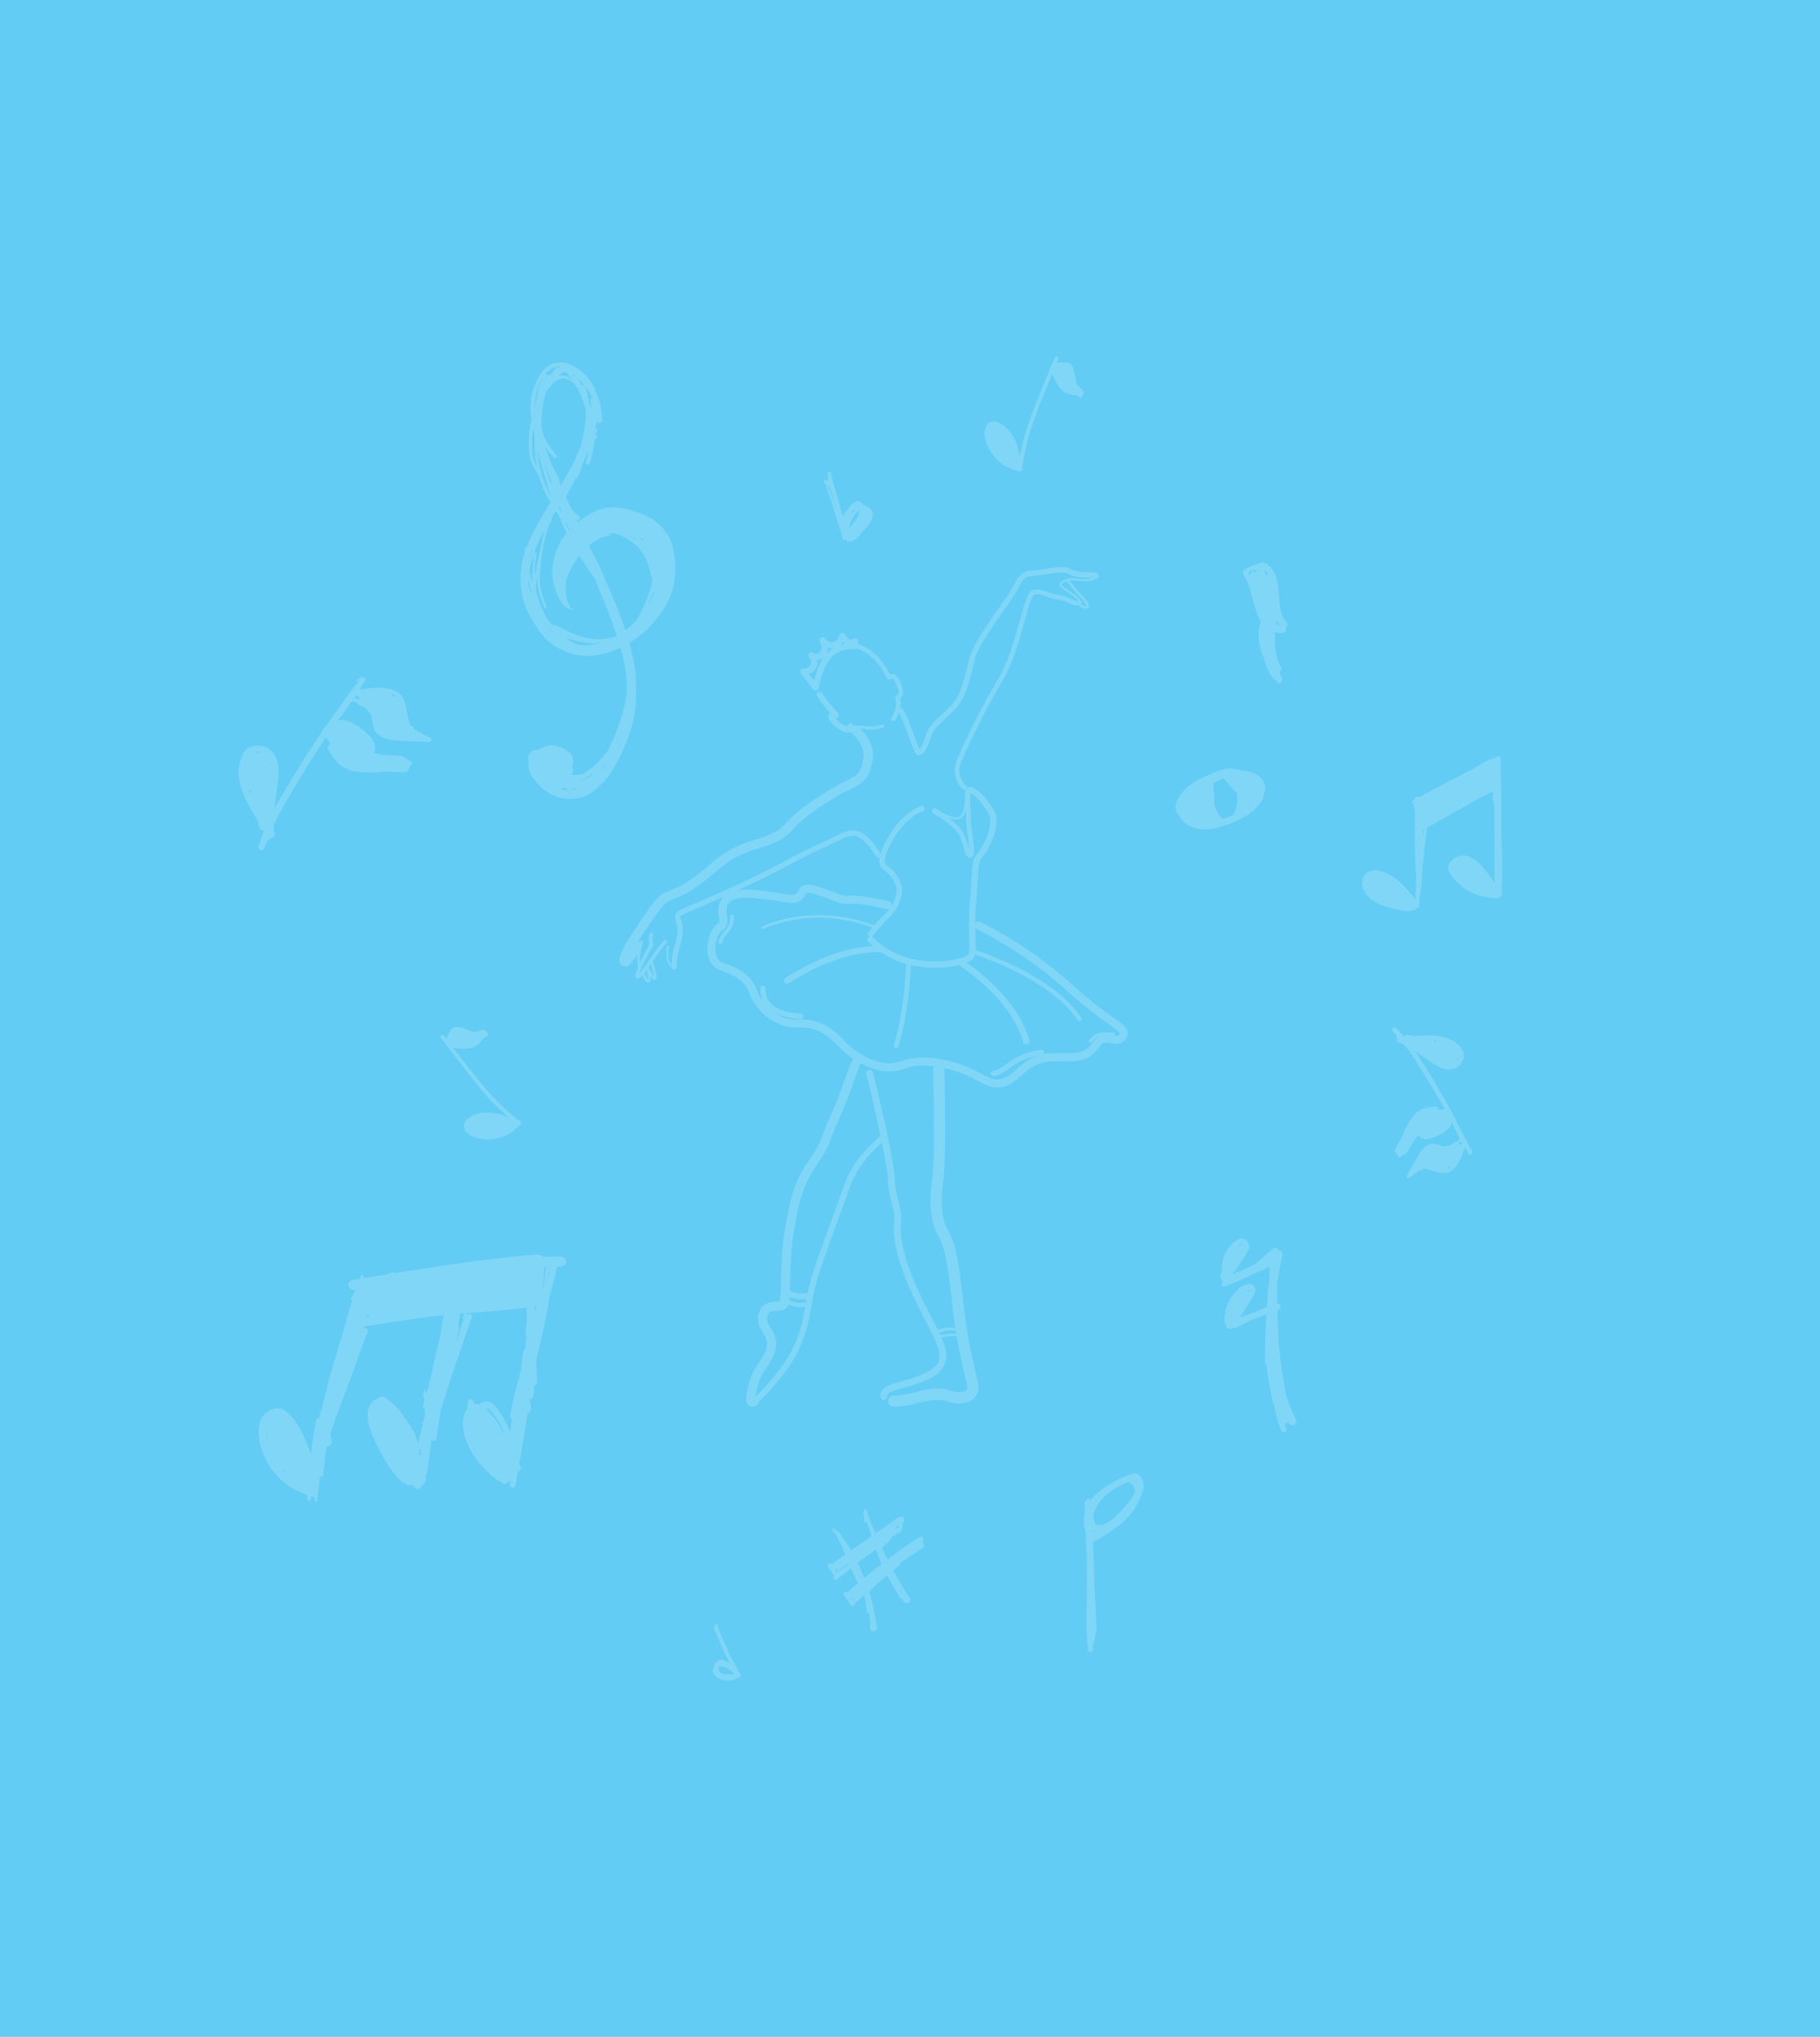 <svg id="Purple_Background" data-name="Purple Background" xmlns="http://www.w3.org/2000/svg" width="960" height="1074" viewBox="0 0 960 1074">
  <path id="Path_6906" data-name="Path 6906" d="M0,0H960V1074H0Z" fill="#62ccf4"/>
  <g id="Group_2870" data-name="Group 2870" transform="translate(-20 4.451)" opacity="0.75">
    <g id="Group_2868" data-name="Group 2868" transform="translate(167.464 224.588)" opacity="0.25">
      <path id="Path_6927" data-name="Path 6927" d="M171.567,265.5c.448.937.966,1.863,1.492,2.758.65,1.1,1.293,2.209,1.982,3.288.706,1.108,1.448,2.179,2.2,3.254a36.357,36.357,0,0,0,2.6,3.24,26.768,26.768,0,0,0,4.167,3.67,32.465,32.465,0,0,0,9.4,4.6,28.807,28.807,0,0,0,10.464,1.445,37.608,37.608,0,0,0,8.718-1.5c.573-.174,1.165-.319,1.727-.524l2.163-.789c1.174-.427,2.315-.957,3.46-1.462q.091.319.181.637c.546,1.933,1.028,3.881,1.494,5.834.44,1.845.755,3.705,1.054,5.577a95.8,95.8,0,0,1,.683,10.718v.121c-.014.105-.024.209-.038.313a91.323,91.323,0,0,1-1.862,9.754,62.413,62.413,0,0,1-1.819,6.083c-.808,2.242-1.589,4.492-2.463,6.707l-.451,1.138q-1.173,2.653-2.408,5.277l-.73,1.55q-.333.453-.675.9c-.82,1.022-1.638,2.047-2.465,3.063-.88,1.079-1.832,2.1-2.81,3.09a32.161,32.161,0,0,1-3.05,2.672,43.874,43.874,0,0,1-4.255,2.869c-.148.046-.294.1-.444.138a15.691,15.691,0,0,1-1.9.384,24.06,24.06,0,0,1-2.677.162c-.319,0-.637-.011-.956-.031a5.238,5.238,0,0,0,.695-2.11,3.545,3.545,0,0,0-.567-2.141c.09-.242.17-.486.242-.737a9.6,9.6,0,0,0,.284-1.823,6.757,6.757,0,0,0-.049-1.34,5.619,5.619,0,0,0-.348-1.506,6.114,6.114,0,0,0-.38-.789,6,6,0,0,0-.52-.708,7.235,7.235,0,0,0-1.063-1.064,15.878,15.878,0,0,0-5.186-2.539,20.2,20.2,0,0,0-2.662-.726,7.064,7.064,0,0,0-1.247-.12c-.12,0-.241,0-.362.012a9.067,9.067,0,0,0-1.711.3,7.372,7.372,0,0,0-1.335.52,4.15,4.15,0,0,0-.425.24,4.709,4.709,0,0,0-.781.148,3.756,3.756,0,0,0-1.754,1.213l-.229-.029a2.907,2.907,0,0,0-1.279.116,3.139,3.139,0,0,0-.311.12,5.505,5.505,0,0,0-1.186.111,2.514,2.514,0,0,0-.651.242,3.728,3.728,0,0,0-.583.39,4.338,4.338,0,0,0-1,1.162,4.958,4.958,0,0,0-.5,1.25,7.271,7.271,0,0,0-.2,1.351,7.035,7.035,0,0,0,.04,1.317,9.406,9.406,0,0,0,.31,1.588c.015.056.037.109.053.164a5.905,5.905,0,0,0-.176,1.213,6.742,6.742,0,0,0,.526,2.38,16.738,16.738,0,0,0,.96,2.177,18.571,18.571,0,0,0,1.984,2.774,27.353,27.353,0,0,0,6.632,6.118A25.272,25.272,0,0,0,186,361.925a21.046,21.046,0,0,0,9.857,1.033,18.869,18.869,0,0,0,9.349-3.531c.961-.678,1.855-1.445,2.747-2.21s1.752-1.542,2.559-2.382a30.3,30.3,0,0,0,2.718-3.136q.587-.81,1.172-1.617c.377-.521.7-1.083,1.054-1.622.578-.893,1.127-1.807,1.657-2.729a95.554,95.554,0,0,0,6.363-13.506,71.674,71.674,0,0,0,2.4-7.013,60.154,60.154,0,0,0,1.61-7.256c.208-1.485.389-2.963.528-4.457.11-1.189.149-2.388.2-3.582.1-2.367.113-4.739.031-7.108-.047-1.371-.114-2.736-.2-4.105-.074-1.178-.211-2.349-.329-3.522-.074-.74-.208-1.479-.318-2.215-.081-.548-.152-1.1-.259-1.64-.261-1.335-.54-2.657-.847-3.982-.5-2.145-1.062-4.275-1.671-6.392.674-.41,1.341-.827,2-1.268l1.548-1.036c.568-.38,1.095-.835,1.637-1.247s1.13-.826,1.651-1.281L233.2,274.6c.4-.351.772-.746,1.154-1.117s.768-.75,1.135-1.142c.935-1,1.834-2.016,2.721-3.06a63.26,63.26,0,0,0,4.83-6.607,40.149,40.149,0,0,0,2.114-3.776,27.564,27.564,0,0,0,1.771-4.324c.188-.616.4-1.23.55-1.854.141-.591.313-1.18.426-1.777q.19-1.026.382-2.052c.179-.965.264-1.972.392-2.947.077-.582.117-1.16.158-1.746a51.657,51.657,0,0,0-.134-7.467,37.948,37.948,0,0,0-.744-5.005,29.311,29.311,0,0,0-1.993-5.736,23.688,23.688,0,0,0-3.154-4.932c-.494-.639-1.012-1.248-1.566-1.835a20.038,20.038,0,0,0-2.116-1.861,22.864,22.864,0,0,0-4.695-3.117c-.984-.448-1.963-.911-2.971-1.3-1.109-.429-2.217-.862-3.35-1.227-1.162-.374-2.325-.769-3.506-1.078-.566-.148-1.134-.333-1.708-.442-1.341-.257-2.665-.459-4.024-.633a20.375,20.375,0,0,0-4.814.006,32.838,32.838,0,0,0-3.49.546,18.505,18.505,0,0,0-2.739.886,31.5,31.5,0,0,0-5.474,2.715,51.5,51.5,0,0,0-4.8,3.528l-.818-1.674c.1.082.2.165.3.245l-.03-.023.04.031.156.12-.074-.057.172.132a.964.964,0,0,0,1.451-.832.917.917,0,0,0-.282-.682,19.344,19.344,0,0,1-1.809-1.621c-.852-.859-1.719-1.706-2.507-2.623q-1.505-3.132-2.951-6.292l.658-1.13c.258-.443.484-.9.718-1.357q.734-1.419,1.467-2.84c.528-1.02,1.035-2.053,1.546-3.083q.485-.977.971-1.954a.49.49,0,0,0,.042.093.518.518,0,0,0,.708.186.562.562,0,0,0,.238-.31c.317-.835.645-1.668.961-2.5.15-.394.3-.786.437-1.184q.221-.651.444-1.3.356-1.048.714-2.1l.036-.071c.048-.095.09-.185.132-.28l-.049.117q.634-1.493,1.26-2.99c.17-.392.335-.786.5-1.181l.01-.026c.091-.163.181-.326.272-.489q.378-.669.755-1.34c-.075.427-.151.852-.241,1.276a24.8,24.8,0,0,1-1.078,4.088,1.022,1.022,0,0,0,1.258,1.258.985.985,0,0,0,.612-.469c.206-.442.381-.888.547-1.345.1-.287.184-.583.272-.877.183-.611.33-1.229.486-1.848.136-.537.245-1.08.36-1.622.2-.916.377-1.828.535-2.751.149-.871.273-1.748.357-2.627q.033-.348.057-.7c.269-.476.536-.953.805-1.429q.31-.55.629-1.1a.662.662,0,0,0-.235-.9.628.628,0,0,0-.323-.088.676.676,0,0,0-.572.322c-.074.123-.145.247-.22.37v-.072c.529-1.068,1.059-2.135,1.6-3.2a.518.518,0,0,0-.183-.7.509.509,0,0,0-.258-.069.494.494,0,0,0-.441.251c-.191.36-.377.723-.564,1.086l.043-.166c.09-.353.146-.717.218-1.073.282-1.39.569-2.781.82-4.178a1.416,1.416,0,0,0,.392.777,1.443,1.443,0,0,0,2.463-1.021c-.07-1.134-.149-2.261-.268-3.392-.137-1.317-.3-2.633-.549-3.935a29.258,29.258,0,0,0-2.307-6.985c-.144-.306-.3-.608-.456-.907-.091-.288-.191-.576-.3-.861.006-.236.015-.471.019-.706a.572.572,0,0,0-.545-.567,23.535,23.535,0,0,0-2.169-3.776,22.282,22.282,0,0,0-3.945-4.188,31.577,31.577,0,0,0-3.757-2.766,16.375,16.375,0,0,0-4.189-1.866,15,15,0,0,0-3.961-.472c-.222,0-.443,0-.663.01a11.685,11.685,0,0,0-2.343.316,8.618,8.618,0,0,0-1.878.759,11.808,11.808,0,0,0-1.845,1.271,16.665,16.665,0,0,0-2.134,2.07,23.724,23.724,0,0,0-3.816,6.375,31.506,31.506,0,0,0-1.245,3.207,29.307,29.307,0,0,0-.941,3.507,32.758,32.758,0,0,0-.483,3.58,37.493,37.493,0,0,0,.114,7.442c.081.629.168,1.255.259,1.88-.33,1.4-.614,2.806-.841,4.224-.212,1.328-.374,2.663-.465,4-.09,1.321-.111,2.644-.1,3.966s.056,2.636.166,3.949a25.4,25.4,0,0,0,.616,3.969,16.987,16.987,0,0,0,1.368,3.7c.347.675.717,1.34,1.08,2.008.282.515.564,1.027.865,1.532.132.222.262.445.406.661.1.155.207.309.309.464.124.185.267.358.406.532.319,1.163.667,2.317,1.056,3.458.45,1.319.963,2.615,1.505,3.9.533,1.265,1.108,2.516,1.744,3.733.6,1.136,1.253,2.24,1.92,3.335-1.686,2.732-3.36,5.471-4.956,8.258a119.9,119.9,0,0,0-6.69,13.054q-.431,1.025-.835,2.065l-.013,0a.881.881,0,0,0-.449.122.838.838,0,0,0-.406.529c-.1.71-.226,1.416-.338,2.125q-.093.6-.161,1.194c-.061.2-.121.409-.179.614q-.3,1.069-.6,2.136a31.345,31.345,0,0,0-.835,4.479,38.3,38.3,0,0,0-.261,4.335,43.794,43.794,0,0,0,1.73,13.636A47.355,47.355,0,0,0,171.567,265.5Zm1.244-32.466c.052-.174.111-.345.165-.517l.742-1.306c-.058.158-.12.313-.177.471q-.616,1.693-1.146,3.414c-.356,1.152-.671,2.317-.973,3.483-.065.25-.125.5-.188.754A62.8,62.8,0,0,1,172.811,233.031Zm31.756-82.516c.036.183.076.365.106.55.044.391.074.782.094,1.174a.6.6,0,0,0-.164-.023.619.619,0,0,0-.532.306.682.682,0,0,0-.062.473c.105.759.23,1.514.336,2.273.074.565.126,1.131.171,1.7-.192-.592-.4-1.179-.625-1.76-.188-.492-.389-.979-.591-1.466a36.871,36.871,0,0,0-.692-3.968c-.162-.7-.344-1.4-.531-2.089-.1-.372-.2-.744-.311-1.112-.07-.229-.149-.455-.226-.681.146.186.294.372.44.558.594.78,1.156,1.576,1.671,2.411C203.981,149.4,204.283,149.951,204.567,150.515Zm16.263,71.763-.054-.023.067.006Zm3.656,1.689a13.33,13.33,0,0,1,2.528,1.571c.487.379.968.766,1.436,1.167.331.285.648.585.96.89q-.494-.424-1.005-.829a32.713,32.713,0,0,0-4.3-2.907L224,223.8C224.164,223.85,224.326,223.9,224.486,223.967Zm7.7,2.617a.962.962,0,0,0-.267.185.979.979,0,0,0-.149.2q-.456-.479-.93-.938c-.368-.355-.754-.687-1.146-1.013a22.046,22.046,0,0,1,2.463,1.54Zm-21.036-3.746a1.089,1.089,0,0,0,.258.188q-.521.159-1.042.325c-.2.064-.4.132-.6.2q.67-.371,1.36-.7Zm-39.353,26.82c.517,1.7,1.071,3.392,1.651,5.073q-.034.25-.066.5c-.494-1.081-.978-2.167-1.44-3.261-.346-1.3-.637-2.623-.864-3.952.022-.185.043-.371.066-.556Q171.461,248.561,171.793,249.658Zm18.9-111.487a5.759,5.759,0,0,1,.688-.014c.142.027.283.063.423.1a.853.853,0,0,0-.03.212.924.924,0,0,0,.251.61c.511.634,1.033,1.26,1.537,1.9q.5.646,1,1.291a12.843,12.843,0,0,0-1.266-.868c-.113-.067-.229-.129-.346-.192a.9.9,0,0,0-.644-.865c-.538-.16-1.081-.316-1.626-.456a5.2,5.2,0,0,0-.94-.143c-.053,0-.106,0-.159,0a6.451,6.451,0,0,0-.782.069,8.932,8.932,0,0,0-1.554.335c.37-.335.756-.657,1.146-.968a7.374,7.374,0,0,1,1.143-.688A7.63,7.63,0,0,1,190.695,138.17Zm3.171,4.66a17.143,17.143,0,0,1,1.658,1.48,18.8,18.8,0,0,1,1.437,1.664q.3.4.6.8c1.3,3.158,2.536,6.35,3.569,9.608.162.51.314,1.023.464,1.537.021.649.035,1.3.034,1.949a52.945,52.945,0,0,1-.466,6.815l.015-.106-.015.109-.022.166.019-.147c-.217,1.571-.477,3.138-.8,4.693-.334,1.6-.742,3.195-1.186,4.773q-.194.691-.4,1.378-.557,1.463-1.16,2.908l0-.01-.011.026-.044.1.018-.044c-.941,2.216-1.967,4.393-3.006,6.565q-.736,1.369-1.487,2.732-2.2,3.982-4.518,7.908c-.318-.78-.643-1.557-.966-2.335a.8.8,0,0,0,.132-.964c-.848-1.414-1.588-2.9-2.333-4.364-.344-.679-.715-1.35-1.02-2.047q-.328-.754-.658-1.506-1.262-3.11-2.473-6.237-.439-1.262-.848-2.532c-.071-.22-.141-.44-.21-.659.1.154.2.309.3.461.437.65.89,1.289,1.342,1.929.284.4.553.813.851,1.2s.575.753.864,1.128a14.542,14.542,0,0,0,1.186,1.355.975.975,0,1,0,1.379-1.379c-.205-.211-.407-.419-.6-.644-.145-.171-.289-.343-.435-.514l.027.035c-.251-.322-.507-.641-.746-.972l-1.016-1.424c-.579-.812-1.163-1.621-1.7-2.462-.36-.57-.689-1.162-1.012-1.755s-.616-1.193-.884-1.809a29.422,29.422,0,0,1-1.424-4.549q-.1-1.683-.073-3.372a52.464,52.464,0,0,1,.462-6.227c.3-2.146.688-4.285,1.185-6.394q.359-1.517.826-3,.584-.9,1.233-1.754c.559-.712,1.151-1.4,1.756-2.072a16.928,16.928,0,0,1,2.023-1.938,8.216,8.216,0,0,1,1.535-.924,7.946,7.946,0,0,1,1.676-.449,4.882,4.882,0,0,1,.959-.033c.3.055.585.135.876.219.353.1.707.2,1.06.3a.857.857,0,0,0,.684-.1A11.415,11.415,0,0,1,193.866,142.83ZM187.7,209.4c-.012-.012-.029-.018-.043-.029.045-.063.093-.126.138-.19l.393.661c.027.075.053.149.078.225.131.372.3.732.447,1.1q.25.608.5,1.217c-.447-.633-.885-1.273-1.327-1.908-.093-.133-.183-.267-.274-.4L187.7,210A.425.425,0,0,0,187.7,209.4Zm3.107,8.025a1.079,1.079,0,0,0,.44-.1l.129.313c.138.338.278.675.416,1.015.07.169.135.342.213.507q.513,1.087,1.025,2.172l-.228.247q-.713-1.451-1.425-2.9c-.207-.421-.416-.841-.621-1.263C190.772,217.424,190.789,217.429,190.805,217.429Zm-9.587-27.486c.565,1.426,1.163,2.839,1.75,4.257q.246.856.493,1.71c.089.312.179.622.268.933a2.609,2.609,0,0,0,.028.583,4.437,4.437,0,0,0,.128.6c-.672-1.7-1.285-3.423-1.889-5.147-.744-2.121-1.461-4.251-2.112-6.4Q180.534,188.214,181.218,189.943Zm-2.865,45.3h0Zm0,.018-.008.058,0,.034Zm-2.118,15.175a25.651,25.651,0,0,0,.453,2.656,26.255,26.255,0,0,0,.691,2.543c.174.531.349,1.061.53,1.59.414,1.217.813,2.442,1.319,3.624l.234.544c.1.226.213.444.325.663a.648.648,0,0,0,1.184-.155.682.682,0,0,0-.065-.5c-.088-.177-.178-.354-.261-.532q-.145-.351-.292-.7c-.1-.233-.178-.475-.266-.713-.187-.509-.365-1.02-.538-1.533q-.425-1.271-.846-2.542a27.549,27.549,0,0,1-1.121-4.789,32.569,32.569,0,0,1-.1-5.116c.03-.893.091-1.786.158-2.678.051-.651.1-1.3.16-1.957q.213-2.137.428-4.273c.044-.452.082-.906.136-1.357l0,.027v0q.177-1.265.348-2.53c.062-.283.125-.565.187-.847q.536-2.461,1.071-4.924c.066-.3.153-.6.234-.894q.362-1.349.727-2.7.3-1.109.6-2.216c.038-.144.078-.287.116-.431s.1-.269.141-.4q.505-1.43,1.009-2.858a.562.562,0,0,0,.515-.412c.2-.9.456-1.8.722-2.685l.168-.4.972-1.462.04-.057c.268-.31.545-.612.835-.9.365.55.739,1.095,1.114,1.64l1.425,3.453c.207.5.4,1.006.633,1.493l2.334,4.93c-.622.755-1.218,1.53-1.773,2.322-.341.486-.705.966-1.009,1.477-.336.57-.716,1.136-1,1.731-.748,1.546-1.415,3.112-2.013,4.724a30.6,30.6,0,0,0-.95,3.509c-.14.586-.229,1.188-.339,1.779a29.462,29.462,0,0,0-.507,5.108,22.387,22.387,0,0,0,.538,4.688c.124.6.246,1.207.393,1.8a32.746,32.746,0,0,0,.982,3.472,22.017,22.017,0,0,0,3.073,6.06,12.9,12.9,0,0,0,3.18,2.9,5,5,0,0,0,1.815.695,3.824,3.824,0,0,0,1.445-.168,0,0,0,0,0,0-.007c-.322-.074-.635-.161-.95-.259a2.008,2.008,0,0,1-.491-.283,7.792,7.792,0,0,1-.716-.727c-.031-.042-.058-.086-.088-.128a.858.858,0,0,0-.091-.55c-.283-.519-.556-1.048-.793-1.591a17.531,17.531,0,0,1-.951-3.99,30.525,30.525,0,0,1-.246-3.25c.064-1.447.215-2.893.392-4.328.048-.294.1-.585.163-.875a20.981,20.981,0,0,1,.822-2.358,40.691,40.691,0,0,1,2.695-5.083c.986-1.611,2.03-3.2,3.172-4.7l3.538,5.508c1,1.557,2.072,3.067,3.122,4.591.119.175.247.341.374.508l1.015,1.344c.7,1.785,1.4,3.571,2.122,5.35.915,2.271,1.885,4.517,2.816,6.782,1.824,4.436,3.518,8.925,5.143,13.438q.842,2.338,1.613,4.7l-.17.1c-.145.069-.288.138-.435.2a17.175,17.175,0,0,1-3.922,1.005c-.765.095-1.532.161-2.3.225-.824.069-1.65.124-2.476.147a30.154,30.154,0,0,1-4.689-.3,34.358,34.358,0,0,1-4.226-.85,32.441,32.441,0,0,1-3.965-1.394c-1.623-.691-3.211-1.46-4.8-2.221-.831-.4-1.655-.8-2.467-1.233s-1.613-.881-2.426-1.311a1.085,1.085,0,0,0-.507-.128.969.969,0,0,0-.776.387c-.18-.13-.36-.26-.536-.393q-.385-.367-.763-.742-.985-.985-1.9-2.037-.652-1.06-1.243-2.157c-.9-1.662-1.7-3.372-2.437-5.109-.42-1-.821-2.016-1.212-3.032-.086-.284-.174-.566-.258-.851a42.525,42.525,0,0,1-1.3-5.869c.24-1.5.473-3.01.707-4.516.088-.564.187-1.126.288-1.689-.044.783-.078,1.567-.091,2.35A20.254,20.254,0,0,0,176.233,250.44Zm25.737,30.353h0Zm-9.518-3.788c.31.145.619.292.93.435q.768.351,1.548.681a21.536,21.536,0,0,1-2.2-.757c-.086-.037-.17-.079-.256-.119A1.082,1.082,0,0,0,192.451,277.006Zm3.392,4.283c-.771-.5-1.533-1.016-2.3-1.524q-1.224-.813-2.436-1.647a1.077,1.077,0,0,0,.547.067q.5.245,1.012.461a23.3,23.3,0,0,0,2.383.822,28.068,28.068,0,0,0,2.9.682c.556.1,1.115.2,1.675.289.761.116,1.521.241,2.284.346l.03,0h0l-.035,0,.105.015-.022,0,.047.006.074.011-.054-.007,1.672.224c.964.128,1.932.226,2.9.279a.636.636,0,0,0,.6-.4c.769.035,1.541.021,2.311-.019a29.1,29.1,0,0,1-4.442.928,26.134,26.134,0,0,1-6.045.125Q197.435,281.689,195.843,281.288Zm4.6-136.511a1,1,0,0,0-.263.036,1.034,1.034,0,0,0-.61.49c-.095-.219-.188-.438-.286-.654-.427-.954-.9-1.888-1.362-2.826.521.482,1.021.987,1.5,1.521.427.478.841.968,1.248,1.464A.971.971,0,0,0,200.446,144.778Zm-4.673-4.383a1.233,1.233,0,0,0-.3.254l-.2-.262.068.089c-.3-.385-.6-.765-.9-1.144a17.767,17.767,0,0,1,1.587.956A1.2,1.2,0,0,0,195.773,140.395Zm-19.515,88.451c.454-1.062.932-2.114,1.425-3.158.277-.588.549-1.181.849-1.758q.7-1.348,1.407-2.7l.021-.04q-.167.551-.323,1.107c-.236.845-.455,1.693-.646,2.551s-.36,1.734-.52,2.6c-.12.652-.236,1.3-.342,1.958q-.177.789-.352,1.579l-.566,2.531c-.062.28-.127.557-.184.838-.549,2.715-1.113,5.428-1.624,8.15q-.269,1.43-.536,2.858c-.034.177-.068.353-.1.53q-.025-.949-.022-1.9a57.971,57.971,0,0,1,.519-7.417c.057-.422.118-.841.207-1.258s.2-.842.3-1.265a.627.627,0,0,0-.432-.759.6.6,0,0,0-.156-.02.613.613,0,0,0-.6.452c-.114.507-.25,1.008-.354,1.517-.12.582-.182,1.18-.258,1.768-.148,1.137-.259,2.276-.339,3.419a60.886,60.886,0,0,0-.085,6.837c.028.692.074,1.382.129,2.073q-.554-1.8-1.079-3.614c-.254-.877-.507-1.754-.734-2.638.384-1.861.852-3.7,1.354-5.538.4-1.482.877-2.945,1.386-4.4s1.062-2.9,1.662-4.323Zm4.966,43.2c-.456-.6-.906-1.2-1.346-1.807.359.355.723.706,1.1,1.046.024.023.05.044.074.065a28.044,28.044,0,0,0,2.488,3.065q.374.4.763.788c.015.056.031.111.051.166s.048.12.075.18A33.1,33.1,0,0,1,181.223,272.05Zm52.523-14.079c-.852,2-1.772,3.963-2.7,5.927-.427.9-.852,1.8-1.286,2.7-.257.532-.515,1.066-.786,1.591-.13.149-.259.3-.389.448l-1.246,1.413c-.431.489-.882.958-1.336,1.425l-1.876,1.592-1.573,1.176q-.189-.587-.379-1.171c-1.445-4.437-3.122-8.811-4.9-13.127-1.567-3.812-3.241-7.577-4.872-11.362-.987-2.367-1.964-4.738-3.024-7.075-.938-2.071-2.021-4.074-3.058-6.1q-1.487-2.9-2.884-5.846c.3-.258.612-.511.927-.757.79-.6,1.6-1.176,2.433-1.723a16.774,16.774,0,0,1,2.564-1.382c.861-.347,1.755-.612,2.636-.9a17.576,17.576,0,0,1,1.965-.507.939.939,0,0,0,.653-1.15.889.889,0,0,0-.039-.1,14.485,14.485,0,0,1,1.566.067,17.484,17.484,0,0,1,3.78,1.141,31.316,31.316,0,0,1,3.424,1.711,30.477,30.477,0,0,1,3.14,2.122,26.038,26.038,0,0,1,4.32,4.226,23.4,23.4,0,0,1,2.8,4.812,42.677,42.677,0,0,1,1.475,4.261c.25.859.491,1.719.733,2.581a32.659,32.659,0,0,1,.847,3.6.7.7,0,0,0,.057.179,37.574,37.574,0,0,1-1.052,4.827A49.646,49.646,0,0,1,233.747,257.971ZM180.377,142.6c-.246.43-.463.874-.668,1.325q.135-.618.278-1.234a12.626,12.626,0,0,1,.9-.94l.016-.015Q180.629,142.166,180.377,142.6Zm13.441,210.235c.074.006.149.011.223.015q-.341.143-.682.284c.041-.094.083-.187.122-.281.007-.017.012-.034.019-.051C193.607,352.817,193.712,352.831,193.818,352.839Zm11.631-3.07c.079-.051.157-.1.236-.155l-.336.38q-.5.555-1.017,1.085a27.89,27.89,0,0,1-3.9,2.086c-.689.284-1.392.544-2.107.768a43.2,43.2,0,0,0,4.478-2.441c.609-.384,1.205-.789,1.793-1.205C204.884,350.121,205.169,349.948,205.449,349.769Zm-11.441,8.115c-.157-.053-.31-.111-.465-.166.5.066,1,.114,1.5.137a14.841,14.841,0,0,0,3.052-.172c.265-.042.527-.1.788-.162a21.175,21.175,0,0,1-3.393.807C194.987,358.2,194.494,358.047,194.008,357.884Zm-3.275.479a19.75,19.75,0,0,1-2.3-.521c.189-.067.377-.136.563-.214.019-.006.039-.006.058-.012.323-.112.648-.221.974-.33q1.332.647,2.71,1.193A19.7,19.7,0,0,1,190.734,358.363Zm19.827-10.827a1.437,1.437,0,0,0-.2-.222q.856-1.167,1.63-2.389c.088-.141.17-.285.255-.427a1.123,1.123,0,0,0,.142.055c.027.007.053.008.08.013-.251.407-.5.814-.754,1.221C211.345,346.383,210.958,346.963,210.56,347.536Zm7.339-13.688q.128-.51.232-1.026.507-1.283,1.011-2.568c.3-.777.616-1.549.892-2.337q.421-1.209.843-2.418c-.043.144-.085.288-.128.432C219.96,328.625,218.927,331.24,217.9,333.848Zm16.652-72.776c-.028.047-.058.091-.087.138l.044-.092c.418-.885.8-1.787,1.182-2.689.58-1.372,1.092-2.765,1.548-4.181a.953.953,0,0,0,.486-.286c.105-.12.207-.242.306-.366a22.973,22.973,0,0,1-.777,2.206A43.7,43.7,0,0,1,234.551,261.072ZM182.686,137a11.567,11.567,0,0,1,1.974-1.2,9.152,9.152,0,0,1,1.572-.435,15.054,15.054,0,0,1,2.265-.056,7.536,7.536,0,0,0-1.29.63c-.09.056-.178.118-.267.179a.69.69,0,0,0-.292-.373.655.655,0,0,0-.334-.091.667.667,0,0,0-.174.023.71.71,0,0,0-.393.3c-.309.431-.633.85-.946,1.277-.286.388-.54.794-.786,1.206-.289.275-.57.561-.838.858a.594.594,0,0,0-.1-.01.632.632,0,0,0-.457.188c-.116.121-.234.24-.349.362a.664.664,0,0,0-.108-.15.65.65,0,0,0-.456-.189.687.687,0,0,0-.455.189c-.171.138-.343.274-.51.418.043-.132.086-.264.128-.4a.683.683,0,0,0-.272-.745A19.441,19.441,0,0,1,182.686,137Zm-7.548,14.935a22.929,22.929,0,0,1,.6-3.091c.162-.551.3-1.122.493-1.664q.331-.909.665-1.816a34.84,34.84,0,0,1,2.03-4.118c-.108.362-.2.728-.286,1.1a12.124,12.124,0,0,0-1.2,2.482,35.1,35.1,0,0,0-1.577,6.316c-.213,1.16-.41,2.321-.564,3.492-.067.507-.122,1.016-.174,1.524-.069.191-.136.383-.2.574,0-.06-.006-.12-.006-.18A43.78,43.78,0,0,1,175.138,151.932Zm-1.476,29.31a47.582,47.582,0,0,1-.3-5.935,46.7,46.7,0,0,1,.366-6.1c.047-.341.106-.68.16-1.021.085.332.171.663.257.994.028.107.059.212.087.319.031.2.057.4.089.6q.17,1.1.366,2.2a68.308,68.308,0,0,0-.015,7.149,63.154,63.154,0,0,0,.953,7.968c-.271-.527-.54-1.056-.778-1.6A19.341,19.341,0,0,1,173.662,181.242Zm6.945,16.693a59.03,59.03,0,0,1-4-14.717c-.158-1.188-.277-2.379-.367-3.574q.43,1.79.89,3.57.269,1.042.546,2.08c.14.524.266,1.054.422,1.572q.33,1.1.655,2.2,1.155,3.876,2.307,7.754c.11.375.218.748.35,1.115q.538,1.489,1.075,2.98l1.011,2.805A51.562,51.562,0,0,1,180.607,197.935Zm3.236,12.87-.616,1.049c-.413.7-.816,1.412-1.226,2.12q-1.309,2.265-2.618,4.534c.669-1.21,1.351-2.413,2.032-3.615C182.2,213.515,183.014,212.157,183.843,210.806Z" transform="translate(-40.153 -170.956)" fill="#fff"/>
      <path id="Path_6928" data-name="Path 6928" d="M460.862,130.464q.432-1.041.862-2.082c.357.914.771,1.808,1.211,2.684.254.506.512,1.007.778,1.506.217.408.437.821.683,1.213l.453.721c.27.43.565.841.875,1.244a9.767,9.767,0,0,0,1.4,1.489,8.184,8.184,0,0,0,1.974,1.245,12.721,12.721,0,0,0,2.128.733c.443.109.9.175,1.346.249.537.089,1.076.175,1.618.237.144.017.288.03.432.045a8.7,8.7,0,0,0,.734.6,6.3,6.3,0,0,0,.9.492.963.963,0,0,0,.714.094.927.927,0,0,0,.648-1.142.98.98,0,0,0-.078-.192,1.819,1.819,0,0,0,.4-.256,1.4,1.4,0,0,0,.439-.709,1.5,1.5,0,0,0-.178-1.057,5.4,5.4,0,0,0-.582-.824,9.574,9.574,0,0,0-.96-.97c-.355-.332-.722-.655-1.065-1-.3-.3-.591-.613-.876-.929a15.048,15.048,0,0,1-.581-2.664q-.121-.767-.241-1.534c-.075-.475-.184-.947-.276-1.418-.083-.427-.212-.845-.324-1.265a14.326,14.326,0,0,0-.973-2.645,5.19,5.19,0,0,0-.392-.643c-.11-.159-.234-.309-.355-.458a2.494,2.494,0,0,0-.429-.377,2.884,2.884,0,0,0-.785-.427,3.66,3.66,0,0,0-1.01-.185c-.1-.007-.2-.011-.3-.011a10,10,0,0,0-1.7.2l-.034.007a4.005,4.005,0,0,0-.669-.072h-.074a9.961,9.961,0,0,0-1.284.138l-1.179.16q.408-.959.817-1.916c.036-.085.072-.169.107-.253a1.049,1.049,0,0,0,0-.561,1.056,1.056,0,0,0-1.021-.776,1.041,1.041,0,0,0-.279.037,1.012,1.012,0,0,0-.632.486q-.865,2.028-1.716,4.06a.914.914,0,0,0-.348.369q-.1.216-.184.438c-.007.045-.014.091-.02.136a2.492,2.492,0,0,0-.048.448c0,.012,0,.023,0,.035q-.525,1.256-1.047,2.513-.827,1.99-1.654,3.98c-.2.492-.414.982-.612,1.478l-2.756,6.894c-.589,1.473-1.185,2.943-1.749,4.426l-2.8,7.35c-.213.56-.392,1.132-.583,1.7q-.7,2.088-1.4,4.178c-.2.612-.417,1.216-.585,1.839q-.546,2.023-1.1,4.046l-.288,1.068c-.105.387-.182.785-.272,1.177-.241,1.041-.491,2.082-.721,3.126q-.317,1.438-.635,2.876c-.137-.8-.288-1.587-.466-2.374-.109-.482-.2-.969-.338-1.445q-.138-.49-.277-.98c-.049-.177-.09-.359-.153-.531q-.306-.841-.612-1.684c-.065-.178-.148-.352-.225-.525l-.454-1.018a21.022,21.022,0,0,0-1.332-2.539,20.422,20.422,0,0,0-2.694-3.41,15.077,15.077,0,0,0-3.373-2.672,7.787,7.787,0,0,0-3.764-1.1c-.161,0-.322.007-.483.021a5.857,5.857,0,0,0-1.011.178,4.463,4.463,0,0,0-.928.4,4.028,4.028,0,0,0-1.524,1.65,7.661,7.661,0,0,0-.693,1.916,10.2,10.2,0,0,0-.277,2.379,11.722,11.722,0,0,0,.234,2.18,15.749,15.749,0,0,0,.6,2.188,23.594,23.594,0,0,0,1.87,4,25.174,25.174,0,0,0,1.8,2.716,24.49,24.49,0,0,0,2.278,2.639,23.183,23.183,0,0,0,2.615,2.2,17.48,17.48,0,0,0,3.012,1.742c1.1.511,2.248.92,3.388,1.328.755.27,1.517.523,2.3.717a1.6,1.6,0,0,0,1.8-2.347c-.014-.023-.029-.047-.044-.07.015-.041.028-.081.041-.122a1.016,1.016,0,0,0,.044-.308c.086-.391.158-.788.235-1.18q.139-.711.279-1.422.276-1.411.568-2.82c.433-2.1.9-4.2,1.362-6.3.074-.337.176-.669.264-1q.28-1.063.561-2.127.258-.971.514-1.943c.054-.207.1-.418.169-.622l2.23-6.733c.191-.574.423-1.137.636-1.7l1.575-4.166c.558-1.476,1.114-2.949,1.7-4.414l3.112-7.815C459.684,133.288,460.276,131.878,460.862,130.464Zm15.7,8.12h0a.45.45,0,0,1,.007.051C476.565,138.618,476.563,138.6,476.56,138.584Zm-6.127-12.935c.064.16.124.322.182.484-.115-.251-.232-.5-.358-.745-.114-.223-.23-.445-.349-.665l.024.024A5.7,5.7,0,0,1,470.433,125.649Zm-26.868,50.757h0l0-.013Z" transform="translate(-54.17 -160.299)" fill="#fff"/>
      <path id="Path_6929" data-name="Path 6929" d="M63,415.383q-.674-.888-1.35-1.774c.959.15,1.929.242,2.9.3.558.035,1.115.064,1.674.085.457.019.919.036,1.377.021l.841-.028c.5-.016,1-.063,1.5-.128a9.573,9.573,0,0,0,1.972-.458,8.064,8.064,0,0,0,2.048-1.067,12.508,12.508,0,0,0,1.686-1.453c.314-.325.6-.679.883-1.027.344-.414.687-.833,1.01-1.264.086-.116.169-.232.254-.347a8.675,8.675,0,0,0,.879-.327,6.289,6.289,0,0,0,.867-.522.955.955,0,0,0,.436-.564.919.919,0,0,0-.653-1.123.973.973,0,0,0-.2-.028,1.788,1.788,0,0,0-.019-.469,1.384,1.384,0,0,0-.388-.728,1.483,1.483,0,0,0-.992-.374,5.324,5.324,0,0,0-.993.086,9.383,9.383,0,0,0-1.307.337c-.461.139-.919.292-1.385.412-.409.106-.818.2-1.23.286a14.839,14.839,0,0,1-2.566-.831l-1.432-.558c-.443-.173-.9-.314-1.348-.471-.407-.141-.827-.239-1.243-.352a14.139,14.139,0,0,0-2.746-.486,5.105,5.105,0,0,0-.745.015c-.191.015-.381.045-.569.075a2.5,2.5,0,0,0-.536.179,2.849,2.849,0,0,0-.756.458,3.64,3.64,0,0,0-.661.772c-.057.082-.111.167-.161.254a9.887,9.887,0,0,0-.671,1.553l-.011.032a3.875,3.875,0,0,0-.394.536c-.013.021-.026.041-.038.063a9.788,9.788,0,0,0-.522,1.166q-.227.543-.451,1.088l-1.23-1.653-.163-.217a1.044,1.044,0,0,0-.48-.28,1.045,1.045,0,0,0-1.172.486,1.021,1.021,0,0,0-.107.257,1,1,0,0,0,.1.782q1.3,1.749,2.615,3.49a.9.9,0,0,0,.142.482q.136.191.282.376l.107.085a2.355,2.355,0,0,0,.36.264l.032.015q.811,1.075,1.626,2.147l2.577,3.4c.319.42.633.843.958,1.26q2.259,2.9,4.519,5.79c.965,1.238,1.925,2.48,2.911,3.7l4.888,6.053c.372.461.772.9,1.163,1.345q1.435,1.64,2.871,3.28c.421.48.832.962,1.281,1.416l2.913,2.951.769.779c.279.283.581.547.87.819.771.725,1.535,1.457,2.313,2.174q1.071.986,2.141,1.975c-.747-.279-1.5-.544-2.261-.784-.466-.147-.93-.309-1.4-.431l-.975-.251c-.176-.046-.351-.1-.531-.134l-1.744-.316c-.184-.033-.374-.048-.561-.069l-1.1-.12a20.887,20.887,0,0,0-2.834-.127,20.227,20.227,0,0,0-4.255.6,14.918,14.918,0,0,0-3.965,1.552,7.719,7.719,0,0,0-2.815,2.669c-.08.138-.154.279-.223.423a5.862,5.862,0,0,0-.351.953,4.4,4.4,0,0,0-.122.991,3.983,3.983,0,0,0,.652,2.125,7.546,7.546,0,0,0,1.293,1.546,10.105,10.105,0,0,0,1.9,1.423,11.581,11.581,0,0,0,1.979.886,15.566,15.566,0,0,0,2.168.579,23.326,23.326,0,0,0,4.352.4,24.858,24.858,0,0,0,3.216-.182,24.254,24.254,0,0,0,3.39-.632,22.933,22.933,0,0,0,3.182-1.139,17.312,17.312,0,0,0,2.989-1.706c.983-.683,1.906-1.463,2.822-2.233.607-.511,1.2-1.037,1.756-1.6a1.581,1.581,0,0,0-1.108-2.711l-.081,0c-.027-.032-.056-.064-.085-.1a.975.975,0,0,0-.241-.191c-.292-.269-.595-.528-.892-.789l-1.076-.946q-1.068-.939-2.126-1.891c-1.582-1.418-3.141-2.859-4.7-4.3-.25-.23-.483-.483-.723-.724l-1.538-1.54-1.4-1.407c-.15-.15-.307-.295-.447-.455l-4.644-5.26c-.4-.449-.761-.928-1.138-1.393l-2.776-3.421c-.983-1.212-1.966-2.421-2.927-3.65q-2.564-3.277-5.129-6.553C64.829,417.8,63.918,416.588,63,415.383Zm14.76-9.371h0a.463.463,0,0,1,.046.019ZM63.655,404.8c.169.025.336.054.5.086-.271-.027-.543-.051-.815-.065-.248-.014-.5-.025-.743-.032l.033-.009A5.6,5.6,0,0,1,63.655,404.8Zm29.994,48.248h0l-.01-.009Z" transform="translate(30.04 -90.111)" fill="#fff"/>
      <path id="Path_6930" data-name="Path 6930" d="M377.392,88.169a.486.486,0,0,0,.3-.118c.043.087.084.176.124.266.305.747.531,1.524.774,2.293q.286.91.574,1.819c.256.814.511,1.63.772,2.442q1.018,3.165,2.034,6.331c.566,1.76,1.111,3.527,1.659,5.3.3.972.6,1.943.916,2.909q.513,1.549,1.05,3.087c.213.6.432,1.208.65,1.811l.02.053c.183.878.36,1.756.547,2.635a1.374,1.374,0,0,0,1.582.978,1.661,1.661,0,0,0,.551-.011.907.907,0,0,0,1.11.626l.021-.006a1.321,1.321,0,0,0,.392.181,1.3,1.3,0,0,0,1.024-.133c.388-.264.763-.545,1.132-.832a1.685,1.685,0,0,0,1.221-.229c.3-.23.6-.456.877-.711.178-.162.335-.343.5-.521.238-.258.445-.574.66-.855.124-.165.233-.33.34-.5.139-.223.271-.449.4-.676.107-.1.217-.205.323-.309.562-.55,1.116-1.1,1.646-1.681.485-.535.942-1.091,1.384-1.661a22.1,22.1,0,0,0,1.39-1.979,8.167,8.167,0,0,0,1.479-4.281,3.617,3.617,0,0,0-.2-1.059,3.205,3.205,0,0,0-.548-1,10.526,10.526,0,0,0-1.6-1.617,5.454,5.454,0,0,0-2.9-1.3,5.464,5.464,0,0,0-.752-1.111,2.581,2.581,0,0,0-.547-.477,3.733,3.733,0,0,0-.649-.309,2.515,2.515,0,0,0-.761-.107c-.036,0-.072,0-.108,0a2.43,2.43,0,0,0-.974.247,8.277,8.277,0,0,0-1.266.725,9.59,9.59,0,0,0-1.216.957,6.718,6.718,0,0,0-.94,1.2,5.3,5.3,0,0,0-.491,1.028,8,8,0,0,0-2.046,2.409,9.732,9.732,0,0,0-.654,1.475c-.042-.11-.083-.22-.125-.329q-.379-.976-.755-1.952l-.094-.245c-1.2-4.482-2.481-8.946-3.749-13.412-.264-.93-.5-1.869-.757-2.8-.3-1.114-.6-2.227-.848-3.354q-.1-.478-.2-.954a.834.834,0,0,0-1.637.222c0,.191.007.381.018.571a6.092,6.092,0,0,0,.093.626c.056.347.124.692.2,1.037a.689.689,0,0,0-.437.823c.071.276.14.551.209.827l0,0a.485.485,0,0,0-.387-.217.337.337,0,0,0-.2.064,1.257,1.257,0,0,0-.3.258.587.587,0,0,0-.107.3c-.073-.1-.145-.2-.214-.3a.476.476,0,0,0-.4-.23.463.463,0,0,0-.447.34c-.031.153-.066.3-.1.456a1.862,1.862,0,0,0-.02.532A.468.468,0,0,0,377.392,88.169Zm21.935,15.824a5.6,5.6,0,0,1,.125.556c.009.094.009.187.013.28C399.432,104.548,399.385,104.269,399.327,103.993Zm-4.652-.967c.077-.091.155-.181.233-.271.048.052.1.1.149.152a7.12,7.12,0,0,1,.456.772,8.842,8.842,0,0,1-.383,1.258,25.12,25.12,0,0,1-2.808,4.363q-.982,1.241-1.983,2.465.023-.294.057-.589a12.556,12.556,0,0,1,.8-2.865,20.682,20.682,0,0,1,2.533-4.141C394.029,103.78,394.357,103.406,394.675,103.026Zm-2.383-.73a8.587,8.587,0,0,1,1.042-.333c-.633.733-1.238,1.491-1.8,2.276.18-.629.378-1.257.612-1.866C392.194,102.348,392.241,102.319,392.292,102.3ZM379.217,88.433c.288.549.54,1.12.784,1.691l-.011-.027.021.051.031.072-.018-.041q.166.4.324.8l.943,3.3c.6,2.1,1.3,4.167,1.966,6.243l.023.069c.036.149.076.3.111.449l.228.977c-.523-1.508-1.058-3.012-1.579-4.52q-1.092-3.168-2.164-6.342c-.121-.36-.243-.718-.364-1.078-.08-.24-.164-.48-.248-.72-.08-.421-.161-.843-.236-1.265Q379.125,88.257,379.217,88.433Z" transform="translate(-89.882 -62.245)" fill="#fff"/>
      <path id="Path_6931" data-name="Path 6931" d="M380.742,92.127l-.01-.023.023.054Z" transform="translate(-67.763 -2.916)" fill="#fff"/>
      <path id="Path_6932" data-name="Path 6932" d="M564.989,448.259c.016-.147.016-.3.025-.448,0-.1.012-.2.015-.3.013-.6.023-1.2.024-1.8,0-.986,0-1.972-.015-2.959a1.634,1.634,0,0,0,.066-.358c.048-.567.1-1.136.108-1.706s0-1.164-.017-1.748c-.025-.784-.083-1.569-.151-2.353.035-.37.062-.74.086-1.111.044-.694.05-1.393.065-2.088.032-1.381.013-2.762,0-4.143-.013-1.269-.054-2.538-.1-3.807q-.073-2.143-.153-4.288c-.093-2.534-.164-5.07-.182-7.606q-.028-3.969-.022-7.935.011-4.532,0-9.062c0-1.239-.014-2.478-.022-3.716-.007-1.111-.013-2.22-.031-3.331q-.043-2.516-.084-5.031c-.007-.373-.027-.747-.04-1.12q-.056-1.437-.111-2.874-.069-1.785-.156-3.569l.019-.143a1.051,1.051,0,0,0-.039-.285l0-.054a.737.737,0,0,0-.726-.726.7.7,0,0,0-.137.015,1.035,1.035,0,0,0-.156-.013,1.066,1.066,0,0,0-.539.146,1.175,1.175,0,0,0-.272.223c-.112.028-.222.063-.332.1-.248.083-.495.172-.742.258q-.854.3-1.711.589c-.6.2-1.189.416-1.768.67-.545.238-1.065.521-1.589.8-2.041,1.107-4.034,2.3-6.055,3.443-3.941,2.228-8,4.23-12.019,6.322q-3.4,1.775-6.8,3.571c-1.905,1.006-3.8,2.033-5.7,3.046q-2.233,1.188-4.464,2.377a1.488,1.488,0,0,0-.185-.131,1.456,1.456,0,0,0-.724-.192,1.251,1.251,0,0,0-.683.192,1.908,1.908,0,0,0-.643.61,2.165,2.165,0,0,0-.24.681c-.011.056-.019.113-.03.169l-.63.334a1,1,0,0,0-.357,1.36.969.969,0,0,0,.8.482c-.035.638-.055,1.277-.07,1.915a1.315,1.315,0,0,0,.616,1.121c0,.19,0,.381,0,.571,0,1.5-.033,3.008-.038,4.512q-.007,1.716-.014,3.432c0,.755-.02,1.511-.01,2.266q.043,3.038.082,6.078.014,1.017.027,2.035c.007.6.037,1.2.056,1.8q.109,3.534.22,7.067c.044,1.389.116,2.776.18,4.164.076,1.66.143,3.322.229,4.981-.022.094-.043.188-.066.283a.6.6,0,0,0-.072.287c-.076.315-.153.631-.236.945a.476.476,0,0,0,.319.575q.01.189.021.377c-.115,1.409-.224,2.818-.317,4.228-.078,1.179-.134,2.365-.126,3.548q-.236-.312-.47-.625c-.333-.448-.711-.863-1.072-1.288l-1.564-1.836c-.727-.853-1.5-1.666-2.257-2.493-.308-.338-.646-.65-.972-.971-.493-.484-.977-.978-1.489-1.442a32.476,32.476,0,0,0-3.941-3.078,25.715,25.715,0,0,0-4.564-2.312,14.79,14.79,0,0,0-4.845-1.2c-.067,0-.134,0-.2,0a7.6,7.6,0,0,0-1.2.114,6.724,6.724,0,0,0-1.077.262,7.782,7.782,0,0,0-1.195.525,7.055,7.055,0,0,0-1.206.868,5.42,5.42,0,0,0-.9,1.02,5.342,5.342,0,0,0-.511.879,6.556,6.556,0,0,0-.45,1.279,8.3,8.3,0,0,0-.189,1.6,8.44,8.44,0,0,0,.117,1.423,9.586,9.586,0,0,0,.221,1.118,10.38,10.38,0,0,0,1.046,2.49,13.511,13.511,0,0,0,1.46,2.018,12.628,12.628,0,0,0,2.029,1.848,22.556,22.556,0,0,0,4.253,2.463,34.68,34.68,0,0,0,6.343,2.233c.955.232,1.907.467,2.869.666a25.851,25.851,0,0,0,5.893.756,14.848,14.848,0,0,0,1.553-.1,9.867,9.867,0,0,0,1.181-.177,4.9,4.9,0,0,0,1.372-.563,2.21,2.21,0,0,0,.717-.713,1.347,1.347,0,0,0,.5-.175,1.386,1.386,0,0,0,.495-1.886c-.033-.051-.068-.1-.1-.152l.007-.055a.7.7,0,0,0,.489-.664c-.026-.725-.061-1.45-.1-2.175q.133-.889.271-1.778c.1-.64.2-1.281.291-1.923q.073-.55.146-1.1.038-.285.077-.571l0-.024v0l.011-.083.01-.073,0-.018c0,.027-.007.053-.011.08,0-.027.007-.053.011-.08l0-.017c.08-.638.129-1.283.193-1.924.062-.625.094-1.253.139-1.878.079-1.093.142-2.186.215-3.279.084-1.248.166-2.5.267-3.742q.162-1.979.344-3.952c.045-.489.085-.977.141-1.464q.137-1.211.272-2.423c.14-1.247.311-2.488.472-3.732.036-.282.072-.564.109-.846-.007.049-.014.1-.02.147q.235-1.747.464-3.494l.011-.078,0,.013,0-.022c.044-.339.077-.68.115-1.019q.109-.976.218-1.95c.055-.493.106-.987.158-1.48.019-.184.039-.369.057-.553l2.283-1.3q2.239-1.276,4.48-2.548c1.82-1.029,3.633-2.073,5.462-3.088q2.45-1.359,4.9-2.719c3.583-2,7.156-4.018,10.753-5.995.726-.4,1.47-.769,2.205-1.151s1.5-.741,2.26-1.1c.795-.379,1.59-.758,2.382-1.144l.081-.04q-.041.852-.077,1.7c-.023.529-.035,1.057-.048,1.585a13.6,13.6,0,0,0,.027,1.536,1.12,1.12,0,0,0,.31.747,1.043,1.043,0,0,0,.328.222c0,.083,0,.166.006.248.022,1.033.079,2.064.144,3.1q-.013,2.057-.029,4.113c-.013,1.847,0,3.7,0,5.543,0,1.668.015,3.337.029,5.005.028,3.57.053,7.141.033,10.711-.009,1.884-.034,3.768-.025,5.651q.008,1.766.017,3.533c.005.9.058,1.807.09,2.709.013.374.034.745.059,1.118q.022.335.043.672c-.545-.774-1.091-1.547-1.654-2.308-.754-1.02-1.52-2.029-2.291-3.036-.716-.934-1.469-1.838-2.21-2.752a23.571,23.571,0,0,0-3.133-3.234,16.708,16.708,0,0,0-4.328-2.593,9.094,9.094,0,0,0-2.414-.583,4.274,4.274,0,0,0-.512-.029c-.2,0-.407.012-.609.027a8.885,8.885,0,0,0-1.471.241,7.374,7.374,0,0,0-1.026.359,10.392,10.392,0,0,0-1.193.576,9.676,9.676,0,0,0-2.1,1.7,10.449,10.449,0,0,0-.832,1.02,3.886,3.886,0,0,0-.625,1.124,5.051,5.051,0,0,0-.222,1.29,4.055,4.055,0,0,0,.071.771,5.5,5.5,0,0,0,.165.771,8.423,8.423,0,0,0,1.039,2.191,18.629,18.629,0,0,0,1.595,2.1,31.337,31.337,0,0,0,7.522,6.4,26.622,26.622,0,0,0,6.146,2.672,33.737,33.737,0,0,0,4.58.952c.85.128,1.7.24,2.558.339.388.045.774.081,1.162.112a5.812,5.812,0,0,0,1.217-.07,1.865,1.865,0,0,0,1.546-.813.562.562,0,0,0,.273-.075.628.628,0,0,0,.261-.34A3.659,3.659,0,0,0,564.989,448.259Zm-47.677,4.488-.074-.1.075.1Zm5.016-36.621c.014.011.026.024.041.034l.009.225a.315.315,0,0,0-.055.006Zm1.482-1.741c-.048.424-.095.848-.147,1.271q-.118.954-.236,1.907c0-.046,0-.092-.006-.138-.021-.519-.055-1.038-.083-1.556-.017-.322-.036-.644-.053-.965,0-.055,0-.109,0-.164l.174-.118C523.573,414.542,523.692,414.464,523.81,414.385Zm37.3,32.144c-.1-.159-.2-.314-.294-.467.1.155.2.311.3.467Z" transform="translate(79.713 -205.934)" fill="#fff"/>
      <path id="Path_6933" data-name="Path 6933" d="M550.485,507.305l-.009.065h0Z" transform="translate(-100.365 -82.66)" fill="#fff"/>
      <path id="Path_6934" data-name="Path 6934" d="M555.44,456.6l-.01.071,0,.015C555.433,456.653,555.436,456.624,555.44,456.6Z" transform="translate(-101.316 -72.921)" fill="#fff"/>
      <path id="Path_6935" data-name="Path 6935" d="M572.3,261.457a8.1,8.1,0,0,0,1.366,2.536c.238.315.485.619.749.908a8.7,8.7,0,0,0,2.52,3.047,17.084,17.084,0,0,0,2.247,1.528A11.821,11.821,0,0,0,580.3,270c.535.227,1.073.444,1.621.64a15.535,15.535,0,0,0,5.763.852c.382-.014.764-.049,1.148-.078.27-.019.543-.033.813-.068.738-.091,1.493-.149,2.226-.288l1.206-.228c.242-.046.489-.082.726-.143q.563-.147,1.128-.29c.285-.074.581-.133.863-.223l2.134-.678c.637-.2,1.263-.451,1.892-.677,1.188-.427,2.352-.919,3.522-1.394.769-.312,1.514-.694,2.266-1.047.225-.106.449-.212.675-.318.289-.135.566-.312.846-.465.541-.3,1.082-.591,1.608-.917.835-.518,1.666-1.029,2.47-1.6a22.7,22.7,0,0,0,3.711-3.227l.8-.884a14.274,14.274,0,0,0,1.534-2.05,14.04,14.04,0,0,0,1.218-2.5,6.75,6.75,0,0,0,.322-1.53c.017-.137.032-.272.045-.408a7.188,7.188,0,0,0,.178-5.117,11.69,11.69,0,0,0-1.247-2.274,8.748,8.748,0,0,0-1.883-1.908,13.373,13.373,0,0,0-4.826-2.219,17,17,0,0,0-3.371-.462h0c-.591-.155-1.189-.272-1.789-.391-.624-.124-1.247-.258-1.871-.377a20.01,20.01,0,0,0-3.705-.486c-.1,0-.195,0-.292,0a9.944,9.944,0,0,0-2.538.482l-1.129.339c-1.226.368-2.43.815-3.622,1.281-1.386.542-2.758,1.125-4.122,1.722-1.117.489-2.22,1.013-3.3,1.576-.78.4-1.563.8-2.328,1.237a26.909,26.909,0,0,0-4.725,3.417c-.632.57-1.226,1.181-1.8,1.8-.687.737-1.311,1.523-1.925,2.32a11.6,11.6,0,0,0-2.412,5.041,6.751,6.751,0,0,0-.1,1.459A6.668,6.668,0,0,0,572.3,261.457Zm12.533,2.118c.015-.094.03-.188.044-.285.034.053.069.106.106.158,0,.069.011.138.02.208Zm21.128-1.85a2.243,2.243,0,0,0,.281.267l-.5.273Q605.855,262,605.961,261.724Zm4.725-2.458c0-.038.011-.076.016-.113.075-.187.14-.382.2-.569h.064a4.173,4.173,0,0,0,.736-.075C611.371,258.766,611.031,259.02,610.686,259.266Zm-17.862-12.613c.941-.479,1.888-.936,2.859-1.354q.89-.364,1.8-.675c.891,1.048,1.787,2.091,2.7,3.118.654.736,1.3,1.481,1.96,2.211.354.391.708.781,1.075,1.163.339.355.707.685,1.029,1.056a2.706,2.706,0,0,1,.179.3,5.3,5.3,0,0,1,.19.818,21.712,21.712,0,0,1-.014,4.683,15.629,15.629,0,0,1-.653,2.692c-.124.368-.27.727-.412,1.088a18.525,18.525,0,0,1-1.078,2.089l-.007.015-.572.263-2.309.908c-.73.287-1.483.515-2.227.763-.129.043-.26.09-.39.136a18.888,18.888,0,0,1-1.607-1.527,16.733,16.733,0,0,1-.916-1.555c-.309-.591-.6-1.187-.869-1.8a21.767,21.767,0,0,1-.843-2.451c-.072-.266-.136-.534-.2-.8.018-.91.015-1.82,0-2.732-.006-.566-.044-1.139-.085-1.706-.032-.41-.06-.822-.1-1.232-.043-.457-.109-.911-.185-1.363a3.039,3.039,0,0,0-.114-.443q.135-1.705.27-3.41C592.484,246.822,592.655,246.738,592.824,246.654Z" transform="translate(-99.501 -63.177)" fill="#fff"/>
      <path id="Path_6936" data-name="Path 6936" d="M138.9,632.982v0Z" transform="translate(-21.317 -106.798)" fill="#fff"/>
      <path id="Path_6937" data-name="Path 6937" d="M201.229,606.783c.125.047.248.1.37.15-.1-.164-.2-.329-.294-.495C201.281,606.554,201.255,606.668,201.229,606.783Z" transform="translate(-33.288 -101.7)" fill="#fff"/>
      <path id="Path_6938" data-name="Path 6938" d="M471.169,606.081a5.925,5.925,0,0,0-1.242-2.866,4.38,4.38,0,0,0-1.382-1.137,5.148,5.148,0,0,0-1.814-.458,1.461,1.461,0,0,0-.161-.008,4.78,4.78,0,0,0-.808.1c-.242.044-.479.094-.717.158-.345.091-.682.235-1.018.357-.919.335-1.832.685-2.722,1.091-.038.018-.074.036-.112.053q-.376.155-.746.314c-.648.278-1.285.584-1.912.906l-1.615.826c-.295.151-.6.289-.885.456q-1.349.779-2.7,1.561a43.733,43.733,0,0,0-5.212,3.657,28.133,28.133,0,0,0-4.573,4.423c-.076.1-.15.192-.224.289a1.653,1.653,0,0,0-.245-.019c-.017,0-.032,0-.049,0,0-.112-.009-.226-.015-.339a.658.658,0,0,0-.267-.552.7.7,0,0,0-.889,0,.658.658,0,0,0-.267.552c0,.053,0,.1-.006.157a1.751,1.751,0,0,0-1.251,1.68q.079,2.4.171,4.8a21.25,21.25,0,0,0-.513,5.862,17.318,17.318,0,0,0,.463,3.224,8.38,8.38,0,0,0,.456,1.255c.125,2.777.29,5.552.387,8.33q.051,1.482.1,2.965.073,7.241.175,14.482c.026,1.915.026,3.83.032,5.746q-.018.5-.037,1c-.06,1.571-.086,3.141-.124,4.713q-.059,2.419-.086,4.837c-.01.884-.022,1.768-.031,2.653-.011.928.006,1.857.01,2.785.006,1.214.026,2.427.046,3.641a34.7,34.7,0,0,0,.284,4.246.961.961,0,0,0,.072.171c-.057.835-.106,1.67-.156,2.506a1.677,1.677,0,0,0,.428,1.16c.025.882.049,1.765.078,2.647a1.4,1.4,0,0,0,2.8,0c-.027-.879-.071-1.758-.121-2.636.99-1.026,1.024-2.624,1.159-3.964.052-.519.084-1.04.113-1.561a2.337,2.337,0,0,0,.613-1.8c.01-.291,0-.578-.015-.867-.018-.381-.034-.761-.054-1.143q-.074-1.277-.145-2.556c-.067-1.184-.129-2.368-.193-3.552q-.012-.763-.036-1.528c-.059-1.815-.119-3.628-.205-5.441-.169-3.5-.367-6.993-.474-10.491q-.176-5.715-.346-11.428c-.057-1.922-.17-3.843-.255-5.765-.061-1.365-.132-2.73-.2-4.095a2.306,2.306,0,0,0,.435-.069,6.278,6.278,0,0,0,2.186-.97c.368-.216.738-.431,1.1-.654q1.216-.743,2.427-1.492c1.45-.9,2.9-1.8,4.293-2.787,1.063-.751,2.118-1.495,3.146-2.294a40.808,40.808,0,0,0,5.415-5.03,32.789,32.789,0,0,0,4.342-6.19,30.876,30.876,0,0,0,1.571-3.441c.13-.328.253-.66.372-.995a15.741,15.741,0,0,0,.889-1.92,9.1,9.1,0,0,0,.571-3.261,13.518,13.518,0,0,0-.2-1.765A4.331,4.331,0,0,0,471.169,606.081ZM445.02,623.564a17.868,17.868,0,0,1,.881-2.659,24.177,24.177,0,0,1,2.817-4.863,26.393,26.393,0,0,1,4.388-4.241,31.03,31.03,0,0,1,3.21-2.192q.965-.557,1.929-1.116c.6-.347,1.239-.634,1.857-.949.5-.251,1.012-.466,1.521-.692.587-.235,1.176-.465,1.772-.678.089.028.179.053.267.085a6.946,6.946,0,0,1,1.155.687,6.734,6.734,0,0,1,.942.941,7.4,7.4,0,0,1,.721,1.226,7.233,7.233,0,0,1,.4,1.428c.012.11.017.22.024.33-.24.814-.521,1.617-.831,2.405-.293.431-.595.858-.893,1.287-.436.628-.915,1.23-1.381,1.836l-1.767,2.131c-.588.709-1.226,1.381-1.839,2.068-.573.644-1.179,1.259-1.773,1.882a37.49,37.49,0,0,1-3.821,3.527,20.248,20.248,0,0,1-3.774,2.27,11.8,11.8,0,0,1-2.178.645,6.742,6.742,0,0,1-1.006.02,5.692,5.692,0,0,1-.606-.162,4.745,4.745,0,0,1-.524-.306c-.048-.044-.093-.09-.137-.137a9.561,9.561,0,0,1-.843-1.449,14.965,14.965,0,0,1-.55-1.765Zm22.22-17.17a6.031,6.031,0,0,0-.793-.78h.01c.1.023.193.049.288.08.18.094.354.2.524.307.016.015.031.031.047.045.067.218.124.437.169.66C467.4,606.6,467.325,606.5,467.24,606.393Zm-22.259,25.39a6.467,6.467,0,0,0,.781.388l-.717.376C445.025,632.293,445,632.037,444.981,631.783Z" transform="translate(-15.725 -53.738)" fill="#fff"/>
      <path id="Path_6939" data-name="Path 6939" d="M359.974,354.428a1.168,1.168,0,0,0-.606-.722,2.6,2.6,0,0,0,.1-.249.986.986,0,0,0,.033-.338.915.915,0,0,0-.109-.364.851.851,0,0,0-.26-.269.62.62,0,0,0-.166-.086c.052-.025.1-.052.157-.076a1.226,1.226,0,0,0,.583-.758,1.269,1.269,0,0,0-.886-1.56l-.337-.046a1.259,1.259,0,0,0-.64.173,17.956,17.956,0,0,0-2.51,1.409c-.811.521-1.624,1.039-2.421,1.579l-1.754,1.188c-.269.182-.543.357-.806.547l-2.483,1.786c-1.335.961-2.681,1.908-3.992,2.9l-3.177,2.413c-.041-.085-.083-.17-.124-.256l-1.583-3.368c-.36-.767-.734-1.529-1.081-2.3l-.11-.244q.265-.231.528-.463l1.527-1.353c.364-.322.718-.656,1.067-1a8.433,8.433,0,0,0,.742-.818,5.577,5.577,0,0,0,.364-.515c.123-.2.229-.408.348-.609a.863.863,0,0,0,.116-.454l.251-.17c.185-.126.372-.25.558-.374l.287-.179.881-.554c.267-.168.522-.352.777-.537l.133-.078.915-.535c.29-.168.579-.342.862-.521.3-.194.592-.409.885-.618a.806.806,0,0,0,.288-.288.806.806,0,0,0,0-.81.774.774,0,0,0-.48-.369h-.006c.013-.022.027-.044.039-.068a.7.7,0,0,0,.033-.066.689.689,0,0,0,.414-.085.657.657,0,0,0,.3-.73,3.322,3.322,0,0,0-.14-.419.509.509,0,0,0,.255-.137.5.5,0,0,0,0-.707q-.176-.152-.354-.3a1.4,1.4,0,0,0-.186-.133l-.01,0c.065-.038.128-.076.2-.111a1.829,1.829,0,0,0,.987-.785,1.767,1.767,0,0,0-.634-2.417l-.422-.178a1.772,1.772,0,0,0-.939,0,4.747,4.747,0,0,0-1.861.875c-.207.138-.408.284-.611.428q-.589.417-1.176.836c-.815.583-1.627,1.171-2.445,1.75-1.476,1.045-2.943,2.1-4.428,3.135l-2.489,1.731q-.863-1.908-1.728-3.814c-.266-.587-.549-1.167-.829-1.748l-.054-.171c-.67-2.093-1.324-4.19-1.98-6.287a.9.9,0,0,0-.851-.646.88.88,0,0,0-.847,1.114l.143.458a.516.516,0,0,0-.305.5c.041.5.146.987.222,1.479.049.313.093.628.138.943.108.737.211,1.476.316,2.214a.5.5,0,0,0,.611.347.5.5,0,0,0,.3-.228.543.543,0,0,0,.05-.383q-.08-.571-.16-1.142,1.4,4.438,2.812,8.871-2.327,1.617-4.653,3.234l-6.077,4.229q-.683-1.152-1.408-2.28a47.84,47.84,0,0,0-3.962-5.357.349.349,0,0,0,.143-.083.358.358,0,0,0,0-.5l-.646-.806c-.084-.115-.159-.238-.252-.344a1.015,1.015,0,0,0-.2-.186,2.113,2.113,0,0,0-.276-.142h0a.989.989,0,0,0-.473-.3.925.925,0,0,0-.25-.034.94.94,0,0,0-.177.019c-.331-.361-.666-.72-1.011-1.068-.075-.075-.15-.15-.224-.227a.706.706,0,0,0-.5-.205.708.708,0,0,0-.5,1.211c.56.569,1.094,1.16,1.629,1.752.6,1.255,1.19,2.513,1.81,3.757l1.586,3.179.721,1.8.814,2.026-2.494,1.735q-2.409,1.677-4.812,3.361a1.113,1.113,0,0,0-.629-.473,1.084,1.084,0,0,0-1.225,1.592l.769,1.168a1.733,1.733,0,0,0,.53.805q.431.655.863,1.31c.415.632.819,1.277,1.28,1.877l-.132.109a1.113,1.113,0,0,0-.339.819,1.158,1.158,0,0,0,1.158,1.158l.308-.042a1.161,1.161,0,0,0,.511-.3c1.321-1.08,2.629-2.177,3.971-3.231l2.524-1.982.788-.619c.408.93.837,1.85,1.258,2.775.52,1.143,1.038,2.286,1.578,3.42q.4.837.8,1.674l-.636.527-.934.773c-1.137.941-2.214,1.956-3.318,2.935a1.123,1.123,0,0,0-.346.969l-.078-.12a1.193,1.193,0,0,0-.691-.531,1.143,1.143,0,0,0-.306-.041,1.156,1.156,0,0,0-1,1.74c.607.944,1.211,1.89,1.839,2.822.6.892,1.2,1.78,1.869,2.626a1.148,1.148,0,0,0,1.917-.506,1.286,1.286,0,0,0,.034-.468c1.043-.956,2.084-1.915,3.145-2.85l1.533-1.349a.539.539,0,0,0,.05.04l.647,1.467c.13.727.239,1.458.359,2.187.222,1.687.433,3.375.71,5.054a.94.94,0,0,0,.9.688.9.9,0,0,0,.3-.051q.061.591.121,1.182c.069.67.119,1.336.16,2.009.049.79.084,1.578.111,2.37.025.723.011,1.45.057,2.172a1.9,1.9,0,0,0,.532,1.284,1.815,1.815,0,0,0,2.567,0,1.764,1.764,0,0,0,.531-1.284,18.03,18.03,0,0,0-.251-1.832q-.137-.781-.275-1.56c-.159-.9-.3-1.8-.453-2.7l-.551-3.282c-.053-.313-.132-.623-.2-.934l-.451-2.1q-.086-.4-.172-.8c-.022-.106-.039-.218-.069-.322l-.348-1.192-.606-2.073c-.1-.347-.188-.7-.305-1.044l-.457-1.322c1.216-1.213,2.443-2.417,3.656-3.633q.327-.328.655-.654c.176-.144.352-.287.526-.432l3.256-2.7c.468-.388.939-.773,1.41-1.158l.318.623c.4.774.843,1.524,1.269,2.282.341.608.678,1.22,1.031,1.821q.653,1.113,1.306,2.225.7,1.189,1.376,2.387c.418.74.83,1.48,1.29,2.195a1.05,1.05,0,0,0,.611.469,1.025,1.025,0,0,0,.468.016l0,.009c.131.265.253.536.4.795l.274.493a4.363,4.363,0,0,0,.451.607,2.548,2.548,0,0,0,.613.49,1.88,1.88,0,0,0,2.278-2.952h0c-.119-.18-.23-.368-.346-.548-.131-.2-.265-.4-.4-.6-.291-.436-.577-.875-.864-1.313q-.774-1.181-1.511-2.391-.837-1.376-1.671-2.755c-.543-.895-1.058-1.809-1.586-2.713-.425-.727-.824-1.467-1.226-2.205l-.859-1.57q1.629-1.339,3.243-2.695a.9.9,0,0,0,.172-1.045L348,363.3l1.154-.783c.442-.3.88-.608,1.327-.9l1.988-1.3q1.862-1.214,3.729-2.421l1.5-.971.893-.581c.116-.075.229-.152.344-.229a5.428,5.428,0,0,0,.746-.543,1.152,1.152,0,0,0,.3-1.126C359.977,354.441,359.976,354.434,359.974,354.428Zm-12.782-10.843h-.03l.03-.021C347.192,343.572,347.191,343.578,347.192,343.585Zm10.459,9.783h0l.007-.018h0ZM337.5,364.386l-2.691,2.043c-.339.258-.682.511-1.011.783l-5.36,4.438-.139.115-.145-.377c-.269-.7-.536-1.39-.828-2.076q-.793-1.861-1.584-3.723l-.436-1.024c-.108-.254-.242-.5-.365-.748l1.735-1.363.265-.208,5.387-3.944q.756-.553,1.52-1.095a.526.526,0,0,0,.046-.027q.327-.211.651-.427l.04.118a.68.68,0,0,0,.049.556.646.646,0,0,0,.211.216q.344,1.022.687,2.046c.073.216.179.426.267.635q.365.868.731,1.736l.977,2.32Zm19.2-10.63-.013.013a.54.54,0,0,0-.335.163l-.042.047c-.006.006-.01.014-.016.021-.02-.009-.04-.02-.061-.027l.44-.276A.439.439,0,0,0,356.7,353.755Zm-42.893,13.063c.05.164.11.325.163.488l-.063.09a.484.484,0,0,0,0,.491.5.5,0,0,0,.549.223,1.114,1.114,0,0,0,.606-.3,1.04,1.04,0,0,0,.224-.424c0-.017.006-.034.009-.05.417-.284.864-.523,1.278-.813l.718-.5,2.362-1.652c.189-.132.374-.268.561-.4l.174.409-1.226.848c-1.519,1.051-3.069,2.055-4.609,3.073a.975.975,0,0,0-.43.558.933.933,0,0,0-.03.214c-.3-.445-.622-.88-.92-1.325-.073-.109-.144-.218-.216-.326Zm7.312,14.267a.839.839,0,0,0,.146.091.866.866,0,0,0-.217.513l-.243-.369Zm.526,1.511a.9.9,0,0,0,.282.048l.235-.032a.875.875,0,0,0,.218-.094.887.887,0,0,0,.471.138.82.82,0,0,0,.195-.024l-.851.781Q321.92,383.006,321.647,382.6ZM357.8,353.471a.552.552,0,0,0-.128-.093l0-.026a1.02,1.02,0,0,1,.1.026,1.3,1.3,0,0,1,.114.065l.094.082c-.029.029-.06.056-.089.084A.524.524,0,0,0,357.8,353.471Zm-.11-.181v0a.387.387,0,0,1,.048-.061Zm-11.144-9.267.008-.005a.67.67,0,0,0,.117.646c-.135.115-.27.231-.408.342-.46.352-.919.705-1.385,1.048l-.16.119-.018-.007a.8.8,0,0,0-.124-.024c.234-.181.466-.366.7-.55l.012-.009.074-.058,0,0a.639.639,0,0,0,.176-.293.679.679,0,0,0-.041-.459l.006,0Q346.021,344.4,346.545,344.022Zm-26.4,14.023-.019.013-.211-.422C320,357.773,320.072,357.909,320.149,358.046Z" transform="translate(-19.982 231.248)" fill="#fff"/>
      <path id="Path_6940" data-name="Path 6940" d="M716.233,138.736c-.191-.191-.368-.388-.539-.594a16.5,16.5,0,0,1-1.734-3.091,20.394,20.394,0,0,1-.69-2.055,18.759,18.759,0,0,1-.447-2.311c-.215-1.79-.322-3.6-.465-5.393-.12-1.515-.254-3.033-.443-4.541a29.861,29.861,0,0,0-1.148-5.634A17.129,17.129,0,0,0,709.7,112.6a15.76,15.76,0,0,0-1.772-2.553,9.454,9.454,0,0,0-2.012-1.832,4.7,4.7,0,0,0-1.428-.64,2.119,2.119,0,0,0-.576-.074,5.577,5.577,0,0,0-.976.116,12.229,12.229,0,0,0-1.577.461l-1.4.448a1.775,1.775,0,0,0-.476.242,11.988,11.988,0,0,0-2.484.869,18.2,18.2,0,0,0-2.46,1.378c-.18.124-.351.267-.523.4a2,2,0,0,0-.464.544,1.874,1.874,0,0,0-.235.776,2.394,2.394,0,0,0,.165.9,11.645,11.645,0,0,0,.813,1.579c.448.786.841,1.591,1.23,2.406.273.688.55,1.372.781,2.076.3.9.58,1.8.848,2.719.507,1.736.978,3.482,1.46,5.226.475,1.714.995,3.409,1.538,5.1a24.717,24.717,0,0,0,2.637,5.87c-.131.4-.263.8-.389,1.193-.2.619-.366,1.242-.5,1.877a18.186,18.186,0,0,0-.309,2.334,26,26,0,0,0,.764,8.194,27.968,27.968,0,0,0,1.95,5.615c.007.029.014.058.022.088a40.379,40.379,0,0,0,1.413,4.394c.009.065.015.131.027.2.04.23.088.455.146.682.024.057.049.116.074.173.066.169.138.335.217.5a1.371,1.371,0,0,0,.313.354,17.017,17.017,0,0,0,1.533,2.83,8.242,8.242,0,0,0,1.6,2.108,1.681,1.681,0,0,0,.866.434c.228.162.466.309.71.449.019.074.038.149.057.225a1.2,1.2,0,0,0,2.2.287,1.167,1.167,0,0,0,.155-.663,1.675,1.675,0,0,0,.2-.276,1.7,1.7,0,0,0-.6-2.3c-.042-.024-.082-.05-.123-.074q-.24-1.194-.475-2.388a1.522,1.522,0,0,0,1.045-1.456c-.019-.137-.037-.274-.056-.411a1.556,1.556,0,0,0-.4-.682c-.036-.043-.071-.086-.106-.129a10.227,10.227,0,0,1-.944-1.7c-.165-.433-.335-.864-.47-1.308-.165-.538-.325-1.072-.461-1.617-.115-.463-.242-.923-.33-1.391l-.327-1.767c-.1-.882-.212-1.763-.26-2.652-.029-.527-.077-1.056-.086-1.584q-.015-.951-.033-1.9c-.016-1-.011-2-.031-3-.006-.344-.022-.689-.042-1.034.321.116.643.226.97.322a7.848,7.848,0,0,0,1.8.28,4.791,4.791,0,0,0,1.039-.1,5.443,5.443,0,0,0,.717-.178,1.986,1.986,0,0,0,1.437-1.887,1.961,1.961,0,0,0-.262-.973,1.823,1.823,0,0,0,.387-.295A1.886,1.886,0,0,0,716.233,138.736Zm-10.922,2.718a1.128,1.128,0,0,0-.223.3,7.887,7.887,0,0,0-.5,1.23,16.578,16.578,0,0,1,.413-1.8C705.1,141.276,705.206,141.366,705.31,141.454Zm.09-6.341a1.446,1.446,0,0,0-.263-.044c-.019-.032-.038-.063-.057-.1a1.26,1.26,0,0,0,.518-.2q.051.234.1.468A1.354,1.354,0,0,0,705.4,135.113Zm.266-22.653a13.5,13.5,0,0,1,1.172,1.866,1.7,1.7,0,0,0-1.537-.488c-.078-.285-.158-.57-.237-.854l-.187-.677c-.085-.3-.153-.606-.25-.9l-.05-.116A9.791,9.791,0,0,1,705.667,112.461Zm-9.586.4.011-.01a14.558,14.558,0,0,1,2.4-1.3c.26-.1.522-.191.786-.272a1.576,1.576,0,0,0,1.552.4l.966-.309-.006.046.006-.046h0c-.022.171-.044.343-.062.515-.007.059-.01.119-.011.179a1.214,1.214,0,0,0-.136-.092,1.237,1.237,0,0,0-1.692.444,1.233,1.233,0,0,0-.143.814l-.052-.026c-.138-.293-.29-.577-.449-.862a.788.788,0,0,0-.886-.361,1.37,1.37,0,0,0-.6.31,1.251,1.251,0,0,0-.31.829v.035a1.517,1.517,0,0,0-.12.1,2.8,2.8,0,0,0-.368.443c-.042.1-.085.2-.128.3Q696.46,113.427,696.08,112.861Zm14.784,27.172.013-.032a3.669,3.669,0,0,0,.135-.915,6.042,6.042,0,0,0-.085-1.425c.027-.019.053-.04.08-.061q.2.435.4.865a9.321,9.321,0,0,0,1.394,2.156A15.353,15.353,0,0,1,710.865,140.033Z" transform="translate(-185.131 -39.955)" fill="#fff"/>
      <path id="Path_6941" data-name="Path 6941" d="M669.108,688.249q-.731-1.688-1.444-3.384-.33-.864-.658-1.73c-.255-.674-.528-1.344-.757-2.029q-.19-.568-.37-1.141c-.036-.181-.074-.362-.109-.543-.313-1.58-.616-3.157-.89-4.744q-.325-1.9-.651-3.792c-.1-.556-.206-1.111-.286-1.67-.465-3.264-.919-6.531-1.412-9.79q-.262-2.338-.514-4.677l-.039-.487c-.095-1.182-.217-2.367-.271-3.553q-.269-6.058-.542-12.115c-.059-1.31-.044-2.625-.062-3.935,0-.094,0-.187,0-.281.29-.131.578-.267.857-.419a1.663,1.663,0,0,0-.4-3.039l-.444-.06c-.023,0-.045,0-.069,0q-.022-1.487-.043-2.975c-.038-2.569-.045-5.14-.049-7.71q.436-2.983.945-5.954c.252-1.463.506-2.926.824-4.377s.7-2.889,1.034-4.335a1.967,1.967,0,0,0-1.355-2.385,1.823,1.823,0,0,0-.466-.064,1.96,1.96,0,0,0-.546-.991,1.544,1.544,0,0,0-.681-.4,4.661,4.661,0,0,0-.551-.082c-.187.022-.372.046-.557.073a5.016,5.016,0,0,0-.74.32,6.988,6.988,0,0,0-.784.544c-.315.229-.617.478-.915.726-.267.223-.532.449-.8.674-.868.733-1.743,1.458-2.6,2.2q-2.314,1.993-4.623,3.991l-.261.13c-1.033.514-2.07,1.015-3.111,1.511-.954.455-1.9.915-2.871,1.332q-1.824.785-3.647,1.571c-.532.221-1.062.448-1.592.674-.1.042-.2.08-.3.121q2.085-2.976,4.145-5.968l1.737-2.537a23.108,23.108,0,0,0,2.518-4.378,4.676,4.676,0,0,0,.133-3.248,4.427,4.427,0,0,0-.825-1.406c-.153-.177-.311-.342-.477-.506a4.764,4.764,0,0,0-.45-.364,1.773,1.773,0,0,0-.514-.253,3.061,3.061,0,0,0-1.177-.222,4.96,4.96,0,0,0-1.647.316,10.243,10.243,0,0,0-2.827,1.7,15.661,15.661,0,0,0-3.535,4.155,19.088,19.088,0,0,0-1.318,2.677,19.745,19.745,0,0,0-.915,2.772,22.184,22.184,0,0,0-.484,2.98,17.221,17.221,0,0,0-.087,1.937c0,.276,0,.552,0,.828a19.845,19.845,0,0,0-.58,2.1,3.7,3.7,0,0,0-.139.791,2.286,2.286,0,0,0,.232,1.044,1.914,1.914,0,0,0,.392.524,1.36,1.36,0,0,0,.422.286c.007.031.009.066.017.1a1.534,1.534,0,0,0,.528.787,2.741,2.741,0,0,0-.612.518,1.13,1.13,0,0,0-.171,1.336,1.1,1.1,0,0,0,1.245.507c1.681-.555,3.323-1.219,4.971-1.864.8-.314,1.59-.667,2.384-1,.6-.253,1.2-.508,1.8-.781,1.484-.678,2.97-1.351,4.44-2.062l2.5-1.21c.715-.347,1.415-.728,2.122-1.091l.372-.19a1.422,1.422,0,0,0,1.011-.127c.819-.423,1.634-.856,2.456-1.273.533-.27,1.068-.536,1.59-.827.072-.04.141-.083.212-.124,0,.284,0,.569.009.854q.035,1.952.07,3.906-.072.7-.143,1.394-.319,3.105-.637,6.209c-.114,1.108-.174,2.219-.255,3.331-.133,1.841-.268,3.683-.393,5.524l-2.151.93q-1.962.85-3.918,1.713c-1.109.417-2.218.831-3.334,1.228l-4.837,1.717q1.824-2.753,3.609-5.533c.944-1.477,1.868-2.963,2.785-4.457a16.253,16.253,0,0,0,1.457-2.772,5.48,5.48,0,0,0,.318-1.58,4.414,4.414,0,0,0-.1-.9,2.279,2.279,0,0,0-.461-1.015,3.219,3.219,0,0,0-.737-.733,2.641,2.641,0,0,0-.747-.4,4.123,4.123,0,0,0-1.37-.213c-.086,0-.172,0-.258.006a5.736,5.736,0,0,0-1.76.4,10.122,10.122,0,0,0-1.8.9,16.238,16.238,0,0,0-2.295,1.785,18.958,18.958,0,0,0-2.125,2.321,20.14,20.14,0,0,0-3.178,5.641,20.854,20.854,0,0,0-.848,2.745,22.325,22.325,0,0,0-.479,3.245,14.626,14.626,0,0,0-.007,2.98,6.694,6.694,0,0,0,.281,1.345,6.589,6.589,0,0,0,.751,1.529,1.572,1.572,0,0,0,.907.7,1.529,1.529,0,0,0,.99-.063,1.587,1.587,0,0,0,.675-.036,1.522,1.522,0,0,0,.738-.465,1.543,1.543,0,0,0,.375.166,1.662,1.662,0,0,0,1.228-.161c1.533-.779,3.073-1.545,4.613-2.311,1.167-.581,2.361-1.112,3.542-1.664.256-.12.514-.234.77-.352.35-.124.7-.246,1.049-.375,1.758-.645,3.515-1.286,5.271-1.939l.8-.295c0,.029,0,.058,0,.087q-.016.3-.031.593-.419,5.929-.522,11.876-.079,2.358-.143,4.718-.038,1.447-.056,2.9-.013.777-.024,1.553c-.011.85-.031,1.7.011,2.548a8.208,8.208,0,0,0,.135,1.273,5.041,5.041,0,0,0,.5,1.251,1.417,1.417,0,0,0,.131.205c.185,1.522.4,3.04.635,4.554.251,1.644.5,3.292.829,4.924q.425,2.1.851,4.194.364,1.791.728,3.582c.124.609.28,1.212.428,1.816a18.173,18.173,0,0,0,.607,2c.332,1.875.733,3.737,1.243,5.578.385,1.393.777,2.782,1.189,4.167.136.459.309.908.464,1.361.11.32.27.635.4.946a7.171,7.171,0,0,0,.708,1.268,1.474,1.474,0,0,0,.834.641,1.395,1.395,0,0,0,1.575-2.048,15.752,15.752,0,0,1-.835-1.71c-.044-.111-.086-.222-.129-.333a1.622,1.622,0,0,0,.584-.234,1.124,1.124,0,0,0,.485-.637c.058.022.116.044.177.061a2.006,2.006,0,0,0,.7.065l.394-.052c.023.044.043.089.065.133a2.08,2.08,0,0,0,3.8-.5,2.162,2.162,0,0,0-.209-1.6C670.152,690.693,669.636,689.467,669.108,688.249Zm-9.272-83c-.062.008-.124.015-.186.029,0-.056,0-.111,0-.166a1.438,1.438,0,0,0,.2.09Zm-3.01,2.046-.049.021.049-.041Zm2.115-3.865-.013.093h0l.032-.237ZM641.4,599.611a5.511,5.511,0,0,1,.762-.213c.09,0,.176,0,.264,0l.041.01c.029.031.056.063.084.094l-.1.048c-.071.029-.141.059-.212.09a2.808,2.808,0,0,0-.605.392,4.714,4.714,0,0,0-.377.353,2.611,2.611,0,0,0-.675-.332A8.19,8.19,0,0,1,641.4,599.611Zm-4.876,39.965-.217.328c0-.023,0-.046,0-.07Zm9.648-15.857v0l-.117-.152A1.127,1.127,0,0,1,646.176,623.719Zm.009.107c0,.028,0,.057,0,.085a4.572,4.572,0,0,1-.12.451,1.343,1.343,0,0,0-.393-.065,1.5,1.5,0,0,0-.532.105,2.5,2.5,0,0,0,.078-.42.131.131,0,0,0,0-.018c.165-.051.33-.1.5-.134A4.561,4.561,0,0,1,646.185,623.826Z" transform="translate(-134.699 -172.599)" fill="#fff"/>
      <path id="Path_6942" data-name="Path 6942" d="M84.547,177.674c1.825,1.706,3.65,3.422,5.59,4.995a1.76,1.76,0,0,0,1.161.482,1.641,1.641,0,0,0,1.161-.482,1.66,1.66,0,0,0,0-2.321c-1.083-1.118-2.193-2.209-3.309-3.293a1.292,1.292,0,0,0,.1-.506,1.352,1.352,0,0,0-.393-.949,1.314,1.314,0,0,0-.456-.292,1.779,1.779,0,0,0,.408-1.672,1.822,1.822,0,0,0-.827-1.075,1.725,1.725,0,0,0-1.387-.182c-.1.04-.193.078-.292.111a2.5,2.5,0,0,0-.493-.244c-.914-.355-1.821-.724-2.727-1.1l-.313-.307c-.133-.132-.252-.279-.378-.419l-1.181-1.3q-1.1-1.216-2.2-2.432c-.36-.4-.681-.83-1.016-1.245q-1.955-2.419-3.91-4.839-3.245-4.237-6.5-8.471c-.843-1.1-1.651-2.218-2.476-3.326q-2.274-3.058-4.547-6.112c-.567-.764-1.151-1.518-1.693-2.3L55.747,135.9q-2.61-3.746-5.219-7.494a15.087,15.087,0,0,1,1.582-.52,16.7,16.7,0,0,1,2.008-.373q.445-.056.89-.1a1.4,1.4,0,0,0,1.22,2.094,24.01,24.01,0,0,0,2.923-.371,22.809,22.809,0,0,0,3.33-.856c.354-.124.7-.269,1.044-.422a9.991,9.991,0,0,0,1.1-.213,9.886,9.886,0,0,0,1.8-.739A10.428,10.428,0,0,0,67.9,126a16.944,16.944,0,0,0,2.949-2.727,29.185,29.185,0,0,0,4.079-6.634c.523-1.1.97-2.245,1.442-3.372.63-1.5,1.215-3.026,1.714-4.576.38-1.182.762-2.362,1.051-3.565l0-.01q.631-1.258,1.238-2.53c.449-.938.857-1.9,1.268-2.851.479-1.031.928-2.075,1.385-3.115l.157-.369a1.545,1.545,0,0,0-.259-1.348,2.311,2.311,0,0,0-.843-1.171,2.254,2.254,0,0,0-1.08-.847,1.445,1.445,0,0,0-.04-.525,1.55,1.55,0,0,0-.706-.917,1.526,1.526,0,0,0-.77-.2A1.5,1.5,0,0,0,78.163,92c-.056.1-.109.208-.164.312a1.388,1.388,0,0,0-.385.161,5.867,5.867,0,0,0-.712.515,3.524,3.524,0,0,0-.281.309,1.589,1.589,0,0,0-.665.255c-.249.18-.49.371-.733.56a3.838,3.838,0,0,0-.291.348q-.25.316-.489.638c-.154.2-.271.446-.4.663-.289.475-.531.977-.786,1.47-.419.813-.811,1.639-1.2,2.465a47.563,47.563,0,0,1-4.157,7.751c-.09.111-.183.217-.276.325a9.311,9.311,0,0,0-1-.817,5.505,5.505,0,0,0-1.082-.569c-.374-.159-.737-.308-1.122-.432a5.6,5.6,0,0,0-.837-.174,7.6,7.6,0,0,0-1.739-.1,8.848,8.848,0,0,0-1.93.351,30.152,30.152,0,0,0-3.755,1.534c-.295.132-.58.292-.868.44-.316.162-.644.309-.953.486-.709.406-1.422.8-2.132,1.209a19.206,19.206,0,0,0-2.71,1.912c-.355.293-.692.609-1.031.923-.423.391-.848.777-1.255,1.186a13.159,13.159,0,0,0-.932,1.069,7.853,7.853,0,0,0-.972,1.468,6.261,6.261,0,0,0-.576,1.932c-.1.238-.187.48-.271.721-.006.018-.011.036-.016.054l-1.175-1.9-3.911-6.337q-.761-1.23-1.51-2.466l.412-.354a.773.773,0,0,0,.212-.787q.15-.151.3-.3c.262-.257.532-.5.809-.747a1.788,1.788,0,0,0,.847-.034,2.528,2.528,0,0,0,1.066-.573,4.87,4.87,0,0,0,.587-.719c.237-.268.47-.538.714-.8.084-.09.17-.178.256-.267.591-.33,1.192-.64,1.813-.911a15.181,15.181,0,0,1,3.258-.917,9.842,9.842,0,0,1,1.47-.044c1.012.275,2.027.536,3.06.719.539.1,1.083.174,1.628.223.284.066.569.127.858.175a5,5,0,0,0,1.42.083,7,7,0,0,0,1.573-.368,10.929,10.929,0,0,0,4.4-3.142,23.343,23.343,0,0,0,3.123-4.685c.776-1.473,1.442-3,2.139-4.511.5-1.086.97-2.183,1.466-3.27q.939-2.058,1.872-4.117c.419-.928.842-1.856,1.275-2.778a1.232,1.232,0,0,0,.339-.716c.063-.131.121-.263.185-.393a1.47,1.47,0,0,0,.141-1.078,1.408,1.408,0,0,0-.644-.837,1.414,1.414,0,0,0-1.916.5c-.075.135-.145.274-.219.41-.057.027-.116.048-.173.077a3.983,3.983,0,0,0-.6.446,6.05,6.05,0,0,0-.565.511c-.2.2-.393.41-.6.6-.838.772-1.668,1.556-2.553,2.277a1.9,1.9,0,0,0-.319.16,9.21,9.21,0,0,0-1.159.835c-.162.128-.321.261-.477.4-.032.019-.065.036-.1.055a2.078,2.078,0,0,0-.484-.058,2.045,2.045,0,0,0-1.77,1.005c-.133.033-.266.063-.4.089a13.624,13.624,0,0,1-2.924-.117c-1.875-.269-3.735-.663-5.593-1.03-.918-.18-1.845-.3-2.773-.426a13.657,13.657,0,0,0-2.926-.143,10.053,10.053,0,0,0-2.528.535,8.8,8.8,0,0,0-2.45,1.411,15.043,15.043,0,0,0-3.366,3.919,27.8,27.8,0,0,0-2.41,4.879A41.3,41.3,0,0,0,34.5,98.927c-.208.9-.369,1.81-.5,2.724,0,.032-.008.064-.013.1a1.776,1.776,0,0,0-1.17-.44c-.041,0-.082,0-.124.008L31.877,100l-.4-.645c-.258-.416-.587-.78-.837-1.2l-.126-.282a1.514,1.514,0,0,0-.126-.276.869.869,0,0,0-.747-.429,1.008,1.008,0,0,0-.456.119l-.032.017a.934.934,0,0,0-.428,1.04.777.777,0,0,0-.316-.127.493.493,0,0,0-.09-.008.4.4,0,0,0-.4.5c.2,1.129.355,2.265.511,3.4a.354.354,0,0,0,.694-.095q-.109-.82-.216-1.641l.027.051c.048.092.1.182.154.272q.433.761.863,1.522.477.845.956,1.688c.111.195.213.394.331.582l1.051,1.672c.161.4.322.806.479,1.209a.824.824,0,0,0,.352.458.759.759,0,0,0,.277.1l1.386,2.206q.389.619.778,1.237c.086.138.17.282.262.416q.387.564.774,1.125,1.105,1.794,2.211,3.586,3.187,5.166,6.371,10.334c.118.193.255.375.385.56l.574.826a1.732,1.732,0,0,0,.158.365,1.791,1.791,0,0,0,.446.5l.166.238,4.28,6.167,3.923,5.652c.453.65.9,1.3,1.373,1.939q3.874,5.239,7.75,10.478c.368.5.742.991,1.117,1.484l.414.614c.217.322.424.654.654.97a3.233,3.233,0,0,0,.591.667c.04.032.08.057.12.086l3.589,4.715c.909,1.2,1.854,2.363,2.791,3.536l1.321,1.653q-1.848-.995-3.7-1.992c-1.748-.944-3.464-1.954-5.193-2.931l-3.192-1.8c-1.071-.606-2.156-1.175-3.267-1.7a28.01,28.01,0,0,0-3.611-1.474,16.3,16.3,0,0,0-4.884-.785,13.2,13.2,0,0,0-2.825.3,10.013,10.013,0,0,0-3.236,1.365,11.659,11.659,0,0,0-1.377,1.076,10.2,10.2,0,0,0-1.32,1.515,12.682,12.682,0,0,0-1.56,3.08,8.514,8.514,0,0,0-.456,1.637,7.577,7.577,0,0,0-.057,2.046,8.256,8.256,0,0,0,1.026,3.34,9.893,9.893,0,0,0,1,1.363,11.816,11.816,0,0,0,1.306,1.309,30.094,30.094,0,0,0,2.657,2.067,19.64,19.64,0,0,0,3.257,1.841,21.245,21.245,0,0,0,3.373,1.2,30.131,30.131,0,0,0,3.885.706c1.2.154,2.4.271,3.612.326,1.363.062,2.731.036,4.095-.019,1.259-.051,2.516-.134,3.768-.271,1.411-.156,2.816-.376,4.219-.6,1.692-.263,3.379-.563,5.065-.865l.042.007c.509.094,1.019.195,1.529.28l1.043.173c.359.06.721.1,1.08.147a3.867,3.867,0,0,0,1.122-.1,1.957,1.957,0,0,0,1.366-1.368,2.15,2.15,0,0,0,.051-.25l.057-.011C84,177.146,84.268,177.414,84.547,177.674Zm-31.687-3.9h0a1.107,1.107,0,0,1-.111.047Zm-1.665-13.89q.64.011,1.279.081a2.167,2.167,0,0,0-.344.491,4.155,4.155,0,0,0-.576-.406A2.042,2.042,0,0,0,51.194,159.886ZM50.534,98.2l.079-.036.067-.048c.05.05.1.1.156.145l0,.028Zm9.321-.183c-.057.058-.116.113-.175.171.035-.049.07-.1.1-.147l.03-.041C59.828,98.01,59.842,98.014,59.855,98.021Zm.632,25.83.038.088-.122-.013C60.432,123.9,60.461,123.876,60.487,123.85Zm-12.134,1.437c-.053-.076-.1-.155-.154-.232a3.325,3.325,0,0,0,.408.191c-.072.032-.145.061-.217.094ZM37.337,105.673q-.316.333-.628.673-.513-.893-1.02-1.789a1.162,1.162,0,0,0,.191.075,1.234,1.234,0,0,0,.65,0,1.3,1.3,0,0,0,.732-.563c.061-.086.121-.172.179-.258a1.715,1.715,0,0,0,.5.45l.068.037a1.633,1.633,0,0,0,.12.571C37.863,105.132,37.6,105.4,37.337,105.673Zm10.549-20.56q-.419.087-.837.183a1.858,1.858,0,0,0-.18-.185C47.209,85.1,47.547,85.1,47.887,85.114Zm-3.852.78c-.008.022-.017.043-.026.065-.271.726-.47,1.474-.687,2.217h-.048a1.587,1.587,0,0,0-.049-.291,1.477,1.477,0,0,0-.673-.875c-.016-.009-.034-.014-.05-.023.156-.141.314-.28.478-.413A10.847,10.847,0,0,1,44.034,85.894Zm-.587,81.7a7.516,7.516,0,0,1-.024-1.321,10.373,10.373,0,0,1,.557-1.775q.218-.488.474-.952a7.9,7.9,0,0,0,.106.932c-.011.046-.022.092-.032.139a2.154,2.154,0,0,0-.476.5,2.438,2.438,0,0,0-.36.7,5.336,5.336,0,0,0-.15,2.206C43.508,167.885,43.474,167.743,43.448,167.6Zm5.564,6.037-.1-.059a4.479,4.479,0,0,0,.43-.3c.1.238.2.473.3.709C49.435,173.866,49.221,173.756,49.012,173.635Zm11.755,2.777a5.445,5.445,0,0,0,.622-.72,3.608,3.608,0,0,0,.259-.409l.066.056c.427.36.847.72,1.289,1.062-.173,0-.346.013-.518.017C61.912,176.43,61.339,176.425,60.767,176.412Z" transform="translate(124.468 65.026) rotate(68)" fill="#fff"/>
      <path id="Path_6943" data-name="Path 6943" d="M725.536,373.1c-1.231-1.378-2.462-2.763-3.787-4.052a1.3,1.3,0,0,0-.823-.432,1.213,1.213,0,0,0-.888.278,1.229,1.229,0,0,0-.154,1.71c.724.9,1.469,1.773,2.219,2.646a.97.97,0,0,0-.109.366,1,1,0,0,0,.227.725.977.977,0,0,0,.317.246,1.317,1.317,0,0,0-.412,1.2,1.349,1.349,0,0,0,.538.847,1.275,1.275,0,0,0,1.009.225c.074-.023.148-.044.223-.062a1.9,1.9,0,0,0,.347.212c.649.322,1.294.654,1.937.991.07.082.14.165.21.247.09.106.168.221.251.333l.784,1.041,1.457,1.938c.238.316.446.656.666.984q1.28,1.914,2.559,3.826,2.11,3.338,4.223,6.674c.548.864,1.07,1.744,1.6,2.615q1.471,2.4,2.943,4.806c.368.6.747,1.195,1.1,1.807q1,1.758,2.008,3.518l3.347,5.87a11.389,11.389,0,0,1-1.2.277,12.455,12.455,0,0,1-1.5.141q-.332.011-.663.012a1.033,1.033,0,0,0-.759-1.624,17.661,17.661,0,0,0-2.179.078,16.778,16.778,0,0,0-2.51.41c-.269.067-.535.151-.8.241a5.745,5.745,0,0,0-2.2.509,7.661,7.661,0,0,0-1.146.573,12.537,12.537,0,0,0-2.354,1.813,21.534,21.534,0,0,0-3.447,4.617c-.459.779-.865,1.59-1.287,2.389-.564,1.063-1.1,2.147-1.568,3.257-.358.846-.718,1.69-1.012,2.558l0,.007q-.549.886-1.08,1.781c-.393.662-.758,1.341-1.125,2.017-.422.727-.822,1.466-1.227,2.2-.047.087-.094.174-.14.262a1.145,1.145,0,0,0,.1,1.011,1.707,1.707,0,0,0,.543.919,1.663,1.663,0,0,0,.74.7,1.066,1.066,0,0,0-.006.389,1.147,1.147,0,0,0,.46.723,1.13,1.13,0,0,0,.553.2,1.11,1.11,0,0,0,1.029-.468c.049-.072.095-.146.141-.219a1.034,1.034,0,0,0,.295-.093,4.337,4.337,0,0,0,.558-.333,2.428,2.428,0,0,0,.228-.209,1.177,1.177,0,0,0,.507-.143c.2-.116.385-.241.577-.364a3,3,0,0,0,.237-.237q.2-.217.4-.439c.126-.139.229-.31.34-.461.246-.33.456-.684.677-1.031.364-.571.707-1.155,1.05-1.737a35.123,35.123,0,0,1,3.579-5.434c.073-.076.149-.148.225-.221a6.893,6.893,0,0,0,.685.668,4.076,4.076,0,0,0,.76.491c.265.142.522.275.8.393a4.08,4.08,0,0,0,.605.184,5.619,5.619,0,0,0,1.274.19,6.586,6.586,0,0,0,1.446-.131,22.352,22.352,0,0,0,2.869-.881c.226-.078.447-.177.668-.267.244-.1.5-.185.734-.295.549-.252,1.1-.5,1.651-.749a14.111,14.111,0,0,0,2.124-1.228c.282-.192.551-.4.822-.612.337-.26.676-.516,1-.79a9.752,9.752,0,0,0,.758-.726,5.842,5.842,0,0,0,.814-1.017,4.6,4.6,0,0,0,.553-1.384c.087-.17.17-.342.248-.514.006-.012.01-.026.016-.038l.738,1.479q1.231,2.465,2.461,4.93.479.956.949,1.917l-.327.233a.572.572,0,0,0-.208.566l-.244.2q-.315.257-.645.5a1.314,1.314,0,0,0-.626-.031,1.876,1.876,0,0,0-.824.351,3.578,3.578,0,0,0-.48.49c-.192.182-.383.366-.579.542-.069.061-.138.12-.207.179-.457.2-.921.392-1.4.55a11.2,11.2,0,0,1-2.462.459,7.24,7.24,0,0,1-1.086-.065c-.727-.27-1.458-.529-2.207-.733-.391-.106-.786-.2-1.184-.273-.205-.067-.411-.131-.621-.186a3.7,3.7,0,0,0-1.041-.155,5.176,5.176,0,0,0-1.184.166,8.1,8.1,0,0,0-3.455,2.022,17.218,17.218,0,0,0-2.612,3.245c-.67,1.033-1.263,2.114-1.876,3.181-.44.768-.86,1.545-1.3,2.312q-.829,1.453-1.654,2.909-.556.984-1.125,1.962a.915.915,0,0,0-.3.5c-.055.092-.108.186-.163.277a1.085,1.085,0,0,0-.175.785,1.041,1.041,0,0,0,.418.659,1.045,1.045,0,0,0,1.445-.242c.065-.095.125-.192.189-.288.044-.016.089-.027.133-.045a2.971,2.971,0,0,0,.475-.288,4.493,4.493,0,0,0,.45-.339c.161-.136.317-.276.483-.4.669-.513,1.333-1.036,2.033-1.508a1.4,1.4,0,0,0,.246-.1,6.9,6.9,0,0,0,.91-.538c.128-.083.254-.171.378-.26l.075-.035a1.518,1.518,0,0,0,1.724-.547c.1-.015.2-.029.3-.039a10.09,10.09,0,0,1,2.147.28c1.364.323,2.708.737,4.053,1.131.664.194,1.34.347,2.015.5a10.112,10.112,0,0,0,2.147.3,7.437,7.437,0,0,0,1.9-.226,6.508,6.508,0,0,0,1.9-.877,11.149,11.149,0,0,0,2.741-2.664,20.629,20.629,0,0,0,2.1-3.435,30.611,30.611,0,0,0,1.554-3.931c.213-.65.393-1.309.551-1.975.006-.023.01-.046.016-.069a1.312,1.312,0,0,0,.832.4.891.891,0,0,0,.092,0q.257.514.515,1.026l.251.5c.162.323.38.614.537.939.024.072.049.144.074.216a1.154,1.154,0,0,0,.074.212.637.637,0,0,0,.36.329.619.619,0,0,0,.162.037.743.743,0,0,0,.344-.057l.024-.011a.69.69,0,0,0,.385-.738.57.57,0,0,0,.225.115.4.4,0,0,0,.065.012.294.294,0,0,0,.327-.339c-.073-.846-.111-1.693-.149-2.541a.262.262,0,0,0-.519.023q.027.612.05,1.224l-.016-.04c-.03-.07-.064-.141-.1-.211l-.534-1.179q-.3-.654-.592-1.307c-.069-.151-.131-.3-.205-.451l-.663-1.3c-.092-.308-.184-.615-.273-.923a.608.608,0,0,0-.229-.361.569.569,0,0,0-.2-.089l-.875-1.718q-.245-.481-.491-.963c-.054-.108-.106-.219-.165-.324l-.5-.881-1.391-2.789q-2-4.019-4.007-8.038c-.074-.15-.163-.293-.246-.439q-.184-.322-.368-.646a1.264,1.264,0,0,0-.387-.681c-.036-.061-.071-.124-.106-.186l-2.744-4.829q-1.258-2.212-2.514-4.425c-.291-.51-.578-1.02-.884-1.521L738.9,392.23q-.358-.587-.725-1.167l-.265-.48c-.138-.252-.269-.511-.418-.758a2.41,2.41,0,0,0-.391-.531l-.083-.071-2.331-3.713c-.59-.942-1.209-1.865-1.821-2.791L732,381.413q1.3.857,2.591,1.713c1.226.813,2.423,1.671,3.632,2.505l2.232,1.542c.748.517,1.511,1.009,2.294,1.472a20.837,20.837,0,0,0,2.562,1.327,12.076,12.076,0,0,0,3.547.9,9.77,9.77,0,0,0,2.1-.031,7.4,7.4,0,0,0,2.476-.79,8.589,8.589,0,0,0,1.086-.7,7.5,7.5,0,0,0,1.074-1.029,9.342,9.342,0,0,0,1.354-2.165,6.29,6.29,0,0,0,.445-1.176,5.574,5.574,0,0,0,.178-1.5,6.107,6.107,0,0,0-.533-2.529,7.317,7.317,0,0,0-.648-1.071,8.79,8.79,0,0,0-.875-1.051,22.21,22.21,0,0,0-1.82-1.7,14.468,14.468,0,0,0-2.278-1.574,15.669,15.669,0,0,0-2.405-1.112,22.316,22.316,0,0,0-2.816-.779c-.875-.193-1.753-.36-2.64-.481-1-.137-2.009-.208-3.018-.259-.931-.046-1.862-.068-2.795-.05-1.05.021-2.1.09-3.148.158-1.264.082-2.528.189-3.791.3l-.03-.009c-.369-.1-.738-.211-1.108-.308l-.758-.2c-.26-.068-.524-.123-.786-.18a2.827,2.827,0,0,0-.834,0,1.45,1.45,0,0,0-1.1.917,1.467,1.467,0,0,0-.053.182l-.044,0C725.907,373.529,725.724,373.314,725.536,373.1Zm23.089,4.981h0c.027-.01.056-.019.085-.027Zm.3,10.346q-.47-.051-.937-.145a1.62,1.62,0,0,0,.287-.339,3.045,3.045,0,0,0,.4.337A1.567,1.567,0,0,0,748.928,388.43Zm-3.617,45.494-.061.021-.052.031c-.033-.04-.068-.08-.105-.117v-.021Zm-6.88-.485c.045-.04.093-.076.14-.115l-.087.1-.025.029A.269.269,0,0,0,738.431,433.44Zm1.252-19.075c-.006-.022-.015-.044-.022-.067l.089.018Zm9.037-.251c.034.059.065.12.1.181a2.412,2.412,0,0,0-.288-.168l.166-.054Zm6.813,15.186c.17-.15.339-.3.506-.455q.319.692.633,1.386a.866.866,0,0,0-.136-.069.906.906,0,0,0-.479-.043.961.961,0,0,0-.576.366c-.052.06-.1.119-.149.179a1.258,1.258,0,0,0-.343-.365l-.047-.032a1.181,1.181,0,0,0-.051-.429C755.109,429.662,755.323,429.483,755.532,429.3Zm-9.141,14.447c.21-.024.419-.05.629-.079a1.257,1.257,0,0,0,.121.149C746.889,443.8,746.64,443.781,746.391,443.746Zm2.89-.319c.008-.015.016-.03.023-.045.249-.517.444-1.054.654-1.588l.035,0a1.111,1.111,0,0,0,.017.217,1.093,1.093,0,0,0,.438.69c.011.008.024.013.036.02-.124.094-.25.185-.38.272A7.88,7.88,0,0,1,749.281,443.427Zm5.868-60.164a5.482,5.482,0,0,1-.07.975,7.652,7.652,0,0,1-.528,1.271q-.194.345-.413.67a5.882,5.882,0,0,0-.016-.694c.011-.033.023-.067.033-.1a1.579,1.579,0,0,0,.383-.334,1.8,1.8,0,0,0,.313-.494,3.957,3.957,0,0,0,.258-1.616C755.123,383.048,755.139,383.154,755.149,383.263Zm-3.7-4.819.066.049a3.316,3.316,0,0,0-.337.2q-.084-.271-.174-.542C751.156,378.246,751.3,378.342,751.451,378.444Zm-8.477-2.829a4.035,4.035,0,0,0-.507.49,2.679,2.679,0,0,0-.218.284l-.044-.045c-.292-.294-.576-.587-.88-.868.128.007.255.013.383.022C742.132,375.526,742.553,375.568,742.974,375.616Z" transform="translate(-132.848 -56.023)" fill="#fff"/>
      <path id="Path_6944" data-name="Path 6944" d="M338.438,602.717l-.038-.074-.241-.46q-.284-.54-.567-1.08-.637-1.217-1.286-2.428c-.4-.741-.8-1.478-1.2-2.216-.24-.441-.471-.886-.7-1.331l-.1-.2c-.228-.472-.435-.957-.651-1.435l-1.094-2.419c-.41-.906-.8-1.82-1.2-2.731q-.739-1.691-1.478-3.383-.5-1.287-1.008-2.573l-.624-1.593c-.054-.138-.108-.276-.162-.413-.151-.386-.268-.786-.4-1.178a.554.554,0,0,0-.3-.334l-.005-.029c-.019-.1-.049-.2-.074-.293a.21.21,0,0,0-.2-.153.208.208,0,0,0-.2.153c-.01.067-.024.134-.03.2a.985.985,0,0,0,0,.185.5.5,0,0,0-.185.543c.147.443.285.889.454,1.324q.185.477.372.955l1.037,2.661c.135.346.266.693.411,1.035l.021.1-.168-.385L327.77,582.6c-.129-.313-.246-.63-.367-.946-.2-.521-.4-1.042-.615-1.559a.438.438,0,0,0-.861.117,7.705,7.705,0,0,0,.1.808q.084.653.167,1.306a.438.438,0,0,0,.118.286.407.407,0,0,0,.287.119.4.4,0,0,0,.171-.039c.208.581.445,1.153.668,1.728.181.467.358.935.55,1.4l1.019,2.461c.169.409.339.816.52,1.22l1.1,2.443c.184.411.362.825.555,1.232l1,2.116q.82,1.726,1.626,3.458l.294.633a17.257,17.257,0,0,0-1.481-.9,10.833,10.833,0,0,0-1.374-.617,3.671,3.671,0,0,0-.666-.164,4.7,4.7,0,0,0-.775-.067l-.142,0a3.4,3.4,0,0,0-.775.117,3.547,3.547,0,0,0-.723.314,4.419,4.419,0,0,0-.647.45,4.216,4.216,0,0,0-.506.478,4.98,4.98,0,0,0-.778,1.134,6.067,6.067,0,0,0-.289.71,4.214,4.214,0,0,0-.168.858c-.007.057-.012.115-.015.172a3.733,3.733,0,0,0-.231.5,2.888,2.888,0,0,0-.153.712,2.932,2.932,0,0,0,.018.829,3.933,3.933,0,0,0,.476,1.279,4.809,4.809,0,0,0,.887,1.128,7.4,7.4,0,0,0,2.393,1.416,11.742,11.742,0,0,0,4.042.848,11.611,11.611,0,0,0,2.2-.155,6.534,6.534,0,0,0,.918-.214,3.2,3.2,0,0,0,.994-.486l.108-.083c.244-.026.488-.058.731-.1a.633.633,0,0,0,.393-.3c.008-.015.014-.031.021-.046a.757.757,0,0,0,.23-.157.773.773,0,0,0,.218-.443.729.729,0,0,0,.382.256.715.715,0,0,0,.55-.072.723.723,0,0,0,.256-.976C339.635,604.756,339.033,603.739,338.438,602.717Zm-2.121,2.073c.085.113.165.228.245.344l-.035.005-.046.009c-.707.067-1.421.061-2.13.058a27.751,27.751,0,0,1-3.169-.159,10.583,10.583,0,0,1-1.187-.232,6.248,6.248,0,0,1-.9-.9,4.109,4.109,0,0,1-.464-.787,5.072,5.072,0,0,1-.283-1.073,3.2,3.2,0,0,1-.022-.44c.046-.023.091-.046.138-.067a5.669,5.669,0,0,1,1.113-.3,4.722,4.722,0,0,1,.961-.006,6.537,6.537,0,0,1,.722.156,8.14,8.14,0,0,1,.9.321,12.037,12.037,0,0,1,2.459,1.439A10.562,10.562,0,0,1,336.317,604.791Zm-8.642-2.228c-.01-.042-.019-.084-.027-.126s0-.056,0-.085C327.653,602.423,327.663,602.493,327.675,602.563Zm1.691-16.161-.014-.072.524,1.214.156.364.025.06.139.337Zm.209,13.2a3.792,3.792,0,0,1,.581.006c.068.013.135.028.2.044l-.081-.008c-.063,0-.127-.006-.19-.006-.161,0-.322.012-.482.027-.124.011-.248.028-.372.047.021-.011.04-.023.061-.033A2.333,2.333,0,0,1,329.575,599.6Z" transform="translate(-96.826 48.48)" fill="#fff"/>
      <path id="Path_6945" data-name="Path 6945" d="M212.527,316.233l-.139-.019-.036,0Z" transform="translate(-35.424 -45.958)" fill="#fff"/>
      <path id="Path_6946" data-name="Path 6946" d="M210.143,315.913h0Z" transform="translate(-34.999 -45.901)" fill="#fff"/>
      <path id="Path_6947" data-name="Path 6947" d="M209.214,174.691v0l0,.022Z" transform="translate(-34.821 -18.777)" fill="#fff"/>
      <path id="Path_6948" data-name="Path 6948" d="M204.8,191.751l.007-.016c-.011.026-.023.051-.033.077Z" transform="translate(-33.969 -22.051)" fill="#fff"/>
      <path id="Path_6949" data-name="Path 6949" d="M271.539,597.562l.011-.074c.013-.1.026-.2.04-.295C271.572,597.317,271.555,597.439,271.539,597.562Z" transform="translate(-46.791 -99.924)" fill="#fff"/>
      <path id="Path_6950" data-name="Path 6950" d="M260.708,532.9a3.8,3.8,0,0,0-1.435-.791c-.151-.03-.3-.053-.457-.073-.314-.043-.628-.085-.943-.124a1.621,1.621,0,0,0-.217-.008h-.1c-.432-.011-.863-.017-1.3-.017-.13,0-.26,0-.39,0-1.195.011-2.39.036-3.585.061q-1.582.033-3.163.073a1.444,1.444,0,0,0-1.308-.824c-.031,0-.059.007-.089.009a4.129,4.129,0,0,0-1.775-.34c-.347,0-.7.024-1.04.053l-1.639.136c-.9.075-1.79.158-2.685.237-1.537.136-3.073.273-4.608.427-3.877.386-7.747.815-11.619,1.257-3.3.376-6.6.8-9.9,1.25l-12.7,1.733c-2.927.4-5.845.87-8.768,1.308l-13.519,2.025c-2.434.364-4.861.777-7.288,1.171l-.924.15a4.138,4.138,0,0,0-2.481-.128,3.22,3.22,0,0,0-1.361.752l-9.533,1.547q-1.743.284-3.482.577a8.018,8.018,0,0,0,.14-1.084.637.637,0,0,0-.466-.612.616.616,0,0,0-.166-.023.643.643,0,0,0-.614.466c-.142.5-.266,1-.389,1.5l-4.341.733a2.53,2.53,0,0,0-1.57,1.208,2.627,2.627,0,0,0,.943,3.593l.627.265a2.66,2.66,0,0,0,1.4,0l.427-.071c-.739,1.592-1.508,3.167-2.282,4.742a.945.945,0,0,0,.333,1.272.748.748,0,0,0,.085.043q-.4,1.252-.785,2.509c-.411,1.336-.822,2.669-1.2,4.016q-.6,2.135-1.2,4.272c-.827,2.934-1.628,5.875-2.51,8.792q-1.452,4.8-2.931,9.6c-.322,1.043-.65,2.081-.946,3.131q-.831,2.933-1.659,5.865c-.3,1.053-.617,2.1-.889,3.163q-.705,2.751-1.41,5.5-1.516,5.914-2.932,11.85l0,0c-.086-.224-.17-.452-.254-.679-.133,1.082-.334,2.16-.511,3.233h0l-.019.112-.012.072c-.016.1-.032.193-.048.289a.756.756,0,0,0-.382.019c-.208.07-.409.134-.611.224a1,1,0,0,0-.313.278,1.889,1.889,0,0,0-.24.368,4.338,4.338,0,0,0-.314,1.372c-.1.652-.251,1.3-.381,1.949-.085.428-.174.855-.249,1.284q-.194,1.139-.391,2.28c-.1.591-.22,1.184-.3,1.779.011-.077.021-.154.031-.23-.147,1.025-.284,2.051-.428,3.076-.133.961-.288,1.922-.4,2.885q-.219,1.916-.448,3.83a70.674,70.674,0,0,0-5.647-13.5,37.013,37.013,0,0,0-4.273-6.172,16.768,16.768,0,0,0-2.428-2.343c-.5-.391-1.007-.771-1.541-1.117a8.035,8.035,0,0,0-1.962-.891,5.1,5.1,0,0,0-.831-.158c-.382-.053-.748-.1-1.132-.112-.069,0-.138,0-.207,0a9.05,9.05,0,0,0-1.765.217,7.32,7.32,0,0,0-1.837.741,11.836,11.836,0,0,0-1.881,1.282,9.531,9.531,0,0,0-2.327,2.7,13.119,13.119,0,0,0-.787,1.745,11.633,11.633,0,0,0-.541,1.916,20.476,20.476,0,0,0-.4,3.806,25.638,25.638,0,0,0,.34,4.22,31.08,31.08,0,0,0,2.177,7.335c.5,1.209,1.021,2.4,1.608,3.573a29.653,29.653,0,0,0,1.99,3.346,44.57,44.57,0,0,0,4.762,5.8,31.487,31.487,0,0,0,5.842,4.735,38.493,38.493,0,0,0,4.67,2.416c1.458.667,2.925,1.344,4.433,1.9-.073.511-.149,1.024-.217,1.536v0c-.007.056-.015.111-.023.169l0,.031-.01.075.006-.044q-.013.107-.029.213a1.033,1.033,0,0,0,2.03.274,9.768,9.768,0,0,0,.341-1.578c.215.059.429.12.647.173a2.484,2.484,0,0,0,.832.052,9.318,9.318,0,0,0,.163,2.2.667.667,0,0,0,.641.486.66.66,0,0,0,.638-.486c.189-1.1.313-2.206.442-3.313l.048-.408c.014-.042.03-.083.042-.127a2.232,2.232,0,0,0,.066-.793c.065-.552.128-1.1.2-1.655.225-1.84.436-3.68.669-5.519q.138-1.089.272-2.179c0,.2,0,.394,0,.591a.747.747,0,0,0,.543.714.739.739,0,0,0,.836-.34c.048-.111.1-.223.138-.339a2.347,2.347,0,0,0,.082-.5c.036-.311.047-.625.066-.937.013-.22.04-.439.062-.657q.091-.927.184-1.855c.1-1.041.215-2.081.324-3.122.185-1.775.393-3.551.6-5.324q.1-.814.193-1.629a2.135,2.135,0,0,0,.2-.478,2.248,2.248,0,0,0,.074-.714,2.792,2.792,0,0,0,1.391-.383,2.834,2.834,0,0,0,1.3-1.684,2.776,2.776,0,0,0-.348-2.248,2.065,2.065,0,0,0-.058-.308c-.105-.516-.185-1.035-.259-1.556-.017-.139-.032-.279-.049-.418q1.395-4.177,2.785-8.356.251-.662.5-1.323c1.675-4.4,3.367-8.8,4.995-13.22q1.523-4.144,3.049-8.288c.751-2.036,1.47-4.084,2.2-6.127s1.468-4.075,2.208-6.111c.386-1.062.759-2.131,1.159-3.187q.686-1.8,1.365-3.6c.268-.71.551-1.415.837-2.119.137-.313.274-.625.4-.941.032-.07.064-.141.1-.211.056-.131.11-.262.166-.393a1.679,1.679,0,0,0,0-.872,1.654,1.654,0,0,0-1.147-1.147l-.054-.01a1.694,1.694,0,0,0-.827-.018q.187-.488.377-.976c1.438-.181,2.875-.372,4.307-.59,3.89-.591,7.779-1.193,11.671-1.77,5.353-.8,10.711-1.569,16.062-2.382q4.839-.548,9.676-1.118c-.147.525-.272,1.056-.39,1.586-.376,1.692-.646,3.406-.891,5.122-.2,1.41-.38,2.82-.542,4.234q-.491,2.1-.99,4.2c-.772,3.219-1.572,6.432-2.318,9.658-.4,1.733-.827,3.462-1.185,5.2-.276,1.352-.565,2.7-.833,4.057q-.244.841-.488,1.682c-.5,1.707-.972,3.422-1.454,5.134-.026.09-.05.179-.076.27-.049-.111-.1-.221-.145-.332q-.469-1.042-.952-2.079l-.063.471q-.337,1.7-.692,3.388c.114.215.216.437.309.664a8.387,8.387,0,0,1,.337.964q.033.194.067.39l0,.022.015.082h0l.046.263c-.085.305-.171.611-.256.915q-.273.982-.541,1.966a.979.979,0,0,0,.675,1.191.961.961,0,0,0,.287.028l0,.028v0l-.006.126c-.017.369-.047.747-.065,1.126.023.1.042.2.061.3.039.2.072.4.1.607.012.105.019.212.028.318.015.2.026.411.027.62q-.105.78-.21,1.562-.1.379-.2.758c-.06.231-.117.463-.177.695-.045.112-.09.224-.14.334-.019.043-.038.086-.058.128a8.116,8.116,0,0,1-.653,1.132,1.736,1.736,0,0,0,.14.3,1.754,1.754,0,0,0,.168.231q-.275,1.1-.551,2.193c-.44,1.739-.868,3.48-1.294,5.222q-.2.806-.387,1.616l-.281,1.21c-.2-.852-.44-1.7-.721-2.521a27.766,27.766,0,0,0-1.552-3.669,36.472,36.472,0,0,0-2.037-3.387q-1.048-1.6-2.213-3.125-.48-.79-.986-1.563a31.477,31.477,0,0,0-4.916-5.964,18.925,18.925,0,0,0-2.812-2.132l-.165-.1a7.532,7.532,0,0,0-.81-.952,5.007,5.007,0,0,0-1.853-1.05l-.2-.036a1.736,1.736,0,0,0-.545-.089,1.711,1.711,0,0,0-.271.022q-.321.041-.644.086a7.45,7.45,0,0,0-.738.321,2.737,2.737,0,0,0-.608.474,6.2,6.2,0,0,0-1.693.625,4.744,4.744,0,0,0-.844.609,6.47,6.47,0,0,0-.553.52,8.367,8.367,0,0,0-1.223,1.708,9.819,9.819,0,0,0-1.047,3.3,18.349,18.349,0,0,0-.192,1.917,12.9,12.9,0,0,0,.121,2.125,31.911,31.911,0,0,0,2,7.675,77.882,77.882,0,0,0,3.285,7.318c1.121,2.187,2.382,4.293,3.611,6.421.877,1.514,1.876,2.951,2.841,4.41.89,1.348,1.863,2.637,2.877,3.9a22.106,22.106,0,0,0,2.239,2.489,18.417,18.417,0,0,0,1.5,1.228,3.662,3.662,0,0,0,1.054.528c.224.194.47.364.712.536a3.89,3.89,0,0,0,.914.4l.173.026a1.651,1.651,0,0,0,.808.063,3.413,3.413,0,0,0,1.382-.386l.027-.014a17.449,17.449,0,0,0,1.42,1.756,2.157,2.157,0,0,0,3.031,0,2.079,2.079,0,0,0,.615-1.53,1.446,1.446,0,0,0,.818-.191,1.392,1.392,0,0,0,.661-.858c.024-.134.046-.268.07-.4a1.724,1.724,0,0,0,.584-1.808l-.171-.559c.035-.2.071-.4.1-.6.133-.547.262-1.095.389-1.644.119-.51.245-1.019.345-1.534.04-.2.08-.406.121-.609.166-.583.355-1.159.576-1.726a1.316,1.316,0,0,0,0-.695,1.219,1.219,0,0,0-.076-.2c.025-.154.048-.309.071-.465q.19-1.328.38-2.657c.091-.64.194-1.28.271-1.921.174-1.459.355-2.917.531-4.376q.166-1.362.343-2.723c.119-.415.242-.828.364-1.243v.023a1.053,1.053,0,0,0,.531.924,1.065,1.065,0,0,0,.541.147,1.038,1.038,0,0,0,.759-.315c.1-.122.2-.25.3-.377a1.473,1.473,0,0,0,.182-.545c.061-.273.094-.553.145-.828.034-.185.058-.372.086-.557q.11-.707.22-1.413c.149-.968.289-1.936.434-2.9.238-1.587.463-3.174.717-4.758s.513-3.189.769-4.784c.271-.865.541-1.73.818-2.594q1.88-5.88,3.76-11.76c.517-1.617,1.035-3.229,1.582-4.836q1.892-5.537,3.784-11.076,1.433-4.2,2.867-8.4c1.181-3.46,2.416-6.9,3.633-10.345a1.349,1.349,0,0,0-.937-1.65,1.308,1.308,0,0,0-.353-.048,1.346,1.346,0,0,0-.679.183,1.406,1.406,0,0,0-.616.8l-.462,1.309c.1-.391.192-.785.261-1.184a5.809,5.809,0,0,0,.079-.646,5.986,5.986,0,0,0-.023-.6.7.7,0,0,0-.027-.148c3.286-.259,6.575-.466,9.859-.742q5.239-.44,10.469-.935,3.734-.353,7.461-.742,1.462-.153,2.92-.342c.234-.031.47-.06.706-.089l0,.065c.082,1.748.141,3.5.246,5.25l.044.728c-.06.659-.119,1.317-.184,1.975-.189,1.937-.465,3.868-.582,5.812a1.881,1.881,0,0,0,.453,1.3c-.2,2.249-.438,4.494-.69,6.738a2.174,2.174,0,0,0-.887,1.172,7.184,7.184,0,0,0-.271,1.638q-.093.576-.175,1.153-.2,1.508-.4,3.016c-.075.553-.149,1.1-.195,1.654-.091,1.1-.193,2.208-.284,3.313q-.116.394-.234.788c-.107-.309-.217-.617-.335-.923a5.031,5.031,0,0,1-.044.633c-.028.21-.054.421-.08.632h0l-.017.136c.044.27.071.545.089.823q-.568,1.909-1.138,3.818c-.3,1.007-.538,2.03-.8,3.047q-.36,1.4-.723,2.807c-.105.413-.223.824-.316,1.239q-.484,2.166-.966,4.33c-.168.751-.317,1.507-.475,2.26-.066.315-.133.629-.2.945-.091.455-.185.909-.263,1.366a14.43,14.43,0,0,0-.158,1.7,1.551,1.551,0,0,0,.884,1.418q-.061.467-.123.933l-.024.186-.006.045.006-.044c-.241,1.853-.424,3.716-.635,5.572-.006.055-.012.109-.018.164-.37-1.062-.806-2.1-1.26-3.128-.541-1.222-1.144-2.412-1.8-3.578-1.018-1.814-2.168-3.544-3.345-5.257a21.775,21.775,0,0,0-1.664-2.134,7.085,7.085,0,0,0-3.128-1.985,5.032,5.032,0,0,0-1.021-.175c-.155-.015-.3-.023-.452-.023-.111,0-.221,0-.336.014a5.26,5.26,0,0,0-1.881.533,7.162,7.162,0,0,0-1.533,1.05c-.018.015-.031.033-.048.048-.047-.015-.091-.033-.139-.048a5.927,5.927,0,0,0-1.071-.18,5.069,5.069,0,0,0-1.238.027c-.07-.259-.141-.518-.212-.777-.029-.136-.062-.269-.1-.4a3.486,3.486,0,0,0-.259-.638,1.57,1.57,0,0,0-.528-.558,3.464,3.464,0,0,0-.675-.268,1.209,1.209,0,0,0-1.48.841,16.063,16.063,0,0,0-.322,1.7,11.576,11.576,0,0,0,0,1.826c.006.107.014.212.022.318-.162.2-.313.4-.458.6a10.955,10.955,0,0,0-1.528,3.31,12.268,12.268,0,0,0-.368,1.747,17.755,17.755,0,0,0-.2,2.332,22.638,22.638,0,0,0,.349,3.907,27.131,27.131,0,0,0,.957,3.919c.388,1.23.875,2.423,1.378,3.609a32.217,32.217,0,0,0,1.7,3.4,43.217,43.217,0,0,0,4.518,6.3c1.207,1.439,2.486,2.814,3.823,4.131.372.368.745.736,1.121,1.1a13.619,13.619,0,0,0,2.982,2.656c.043.027.089.045.133.069a11.344,11.344,0,0,0,2.959,1.787l.108.039a3.234,3.234,0,0,0,.6.556,2.716,2.716,0,0,0,.775.354,2.559,2.559,0,0,0,1.137.023,2.934,2.934,0,0,0,1.519-.863,5.1,5.1,0,0,0,.567-.721c.032-.044.061-.094.09-.141,0,.021,0,.042,0,.063a11.88,11.88,0,0,0,0,1.469,8.313,8.313,0,0,0,.274,1.407,1.394,1.394,0,0,0,2.687,0c.122-.464.253-.924.359-1.392s.179-.928.254-1.394c.082-.5.159-1,.245-1.492q.248-1.441.5-2.88l.085-.486a1.836,1.836,0,0,0,1.038-.511,1.885,1.885,0,0,0,0-2.64c-.118-.119-.228-.238-.334-.363-.026-.036-.05-.073-.076-.109l0-.017q.8-4.609,1.586-9.219c.486-2.831.93-5.668,1.388-8.5.171-1.059.357-2.117.512-3.18q.365-2.5.733-4.992c.041-.28.081-.562.122-.842a3.3,3.3,0,0,0,1.23-1.159,1.854,1.854,0,0,0,.222-.406q.156-.372.313-.743a6.939,6.939,0,0,0,.124-1.11q-.063-.562-.145-1.12c-.056-.284-.111-.568-.168-.851-.11-.549-.267-1.091-.409-1.632q-.057-.219-.112-.439l.053-.389c.055,0,.11.01.166.01a1.971,1.971,0,0,0,1.39-.575,2.035,2.035,0,0,0,.575-1.391q.126-2.529.253-5.059a1.714,1.714,0,0,0,.986-.477,1.756,1.756,0,0,0,.5-1.206c.079-1.832,0-3.662-.078-5.492s-.246-3.68-.391-5.516c.343-1.432.688-2.864,1.041-4.293.153-.616.282-1.238.423-1.857q.474-2.072.946-4.144l1.505-6.6c.116-.507.205-1.022.308-1.533q.41-2.042.818-4.084.64-3.2,1.281-6.4c.036-.175.054-.356.082-.534q.116-.761.233-1.525.173-1.125.346-2.248.995-3.9,1.99-7.805.581-2.282,1.163-4.566c.372-1.458.7-2.926,1.03-4.394a20.815,20.815,0,0,0,2.211-.116,2.815,2.815,0,0,0,.734-.125,2.547,2.547,0,0,0,1.443-1.11,2.312,2.312,0,0,0,.243-1.861A3.09,3.09,0,0,0,260.708,532.9Zm-53.9,31.283a.641.641,0,0,0,.291.38.633.633,0,0,0,.187.072c-.164.537-.339,1.07-.5,1.607q-.136.451-.269.9-.57,1.906-1.138,3.813c-.527,1.768-1.066,3.532-1.6,5.3q-.184.6-.369,1.206.3-1.48.6-2.959c.139-.682.29-1.363.41-2.049q.159-.9.317-1.794l.148-.839c.013-.074.027-.149.04-.223a3.947,3.947,0,0,0,.037-.61.573.573,0,0,0-.483-.562q.284-1.6.566-3.193c.057-.322.108-.642.158-.966.114-.736.246-1.474.331-2.214l2.2-.176c-.092.152-.183.3-.263.464-.137.271-.246.557-.362.837-.075.173-.152.344-.228.516A.686.686,0,0,0,206.8,564.185Zm-76.514,85.393c.006-.052.014-.1.02-.157-.01.081-.022.162-.032.242-.031-.149-.063-.3-.094-.447q.039-.789.08-1.579a1.391,1.391,0,0,0,.31-.176Q130.43,648.519,130.289,649.578ZM252.882,539.43l0,.041c-.175.734-.353,1.469-.54,2.2l-.557,2.182q.134-1.246.268-2.493c.137-.327.274-.654.41-.982-.014.036-.029.071-.044.107C252.57,540.133,252.728,539.783,252.882,539.43Zm-7.35,18.29c.013-.012.023-.027.036-.04a1.489,1.489,0,0,0,.157-.129l-.4,2.68a2.444,2.444,0,0,0-.371-.343q.068-.916.133-1.833A2.769,2.769,0,0,0,245.532,557.72Zm5.236-19.987.015.024c-.065.808-.179,1.613-.283,2.414q-.1.776-.2,1.552c-.147,1.129-.29,2.26-.439,3.389q-.547,3.249-1.1,6.5.313-2.759.612-5.52c.122-1.115.223-2.232.33-3.349.064-.663.126-1.326.179-1.99.065-.81.081-1.617.116-2.428a1.983,1.983,0,0,0-.137-.86l.813-.02A.691.691,0,0,0,250.769,537.734Zm-49.378,24.645a.673.673,0,0,0-.043.065c-.107.2-.218.406-.328.608l.128-.654Zm1.465-.018a.951.951,0,0,0-.181-.08l.3-.023-.046.147C202.9,562.389,202.88,562.375,202.855,562.361Zm50.469-24.778a.459.459,0,0,0-.094.013c-.126.038-.25.07-.375.115a.833.833,0,0,0-.4.3.878.878,0,0,0-.1.163c.018-.238.035-.477.046-.716a.294.294,0,0,0,.071.036.3.3,0,0,0,.229-.029.255.255,0,0,0,.074-.069l.588-.014ZM113.149,645.575c-.321-.376-.638-.755-.944-1.142.112-.04.223-.087.333-.137.089.151.177.3.267.452.242.407.484.814.738,1.213C113.41,645.833,113.279,645.7,113.149,645.575Zm-9.539-18.2c-.077-.647-.129-1.3-.154-1.944.11.423.228.842.357,1.257,0,.112.006.225.011.337-.036.1-.069.194-.1.292a2.419,2.419,0,0,0-.074.292C103.638,627.529,103.623,627.452,103.611,627.374Zm21.907,19.99c-.061-.359-.127-.715-.19-1.071a34.79,34.79,0,0,0-1-4.071c-.007-.069-.018-.137-.025-.2q.654,2.435,1.267,4.881ZM106.1,617.272c.282-.2.57-.394.866-.573a6.478,6.478,0,0,0-.152.708A2.809,2.809,0,0,0,106.1,617.272Zm18.953,35.238a2.639,2.639,0,0,0,.182-.282,3.111,3.111,0,0,0,.122.309c.025.061.051.121.077.181l.012.03a.87.87,0,0,0,.048.112l-.536-.216C124.992,652.6,125.021,652.553,125.055,652.51Zm31.1-88.917a5.425,5.425,0,0,0,.275-.553c.116-.273.228-.542.333-.814.11.061.221.119.333.174a3.554,3.554,0,0,0,.382,1.007l-.791.122Zm28.862,69.8q-.134.739-.268,1.479c-.068.373-.125.747-.186,1.121-.078.484-.152.97-.209,1.458-.136-.55-.271-1.1-.409-1.649v-.026a19.261,19.261,0,0,0-.053-2A1.18,1.18,0,0,0,185.012,633.4Zm41.442-11.957a45.019,45.019,0,0,0-4.544-6.368c-.759-.885-1.575-1.724-2.407-2.541-.12-.119-.249-.229-.375-.342.107-.036.214-.066.324-.092.12,0,.239,0,.36,0a5.014,5.014,0,0,1,.568.159,6.133,6.133,0,0,1,.658.39,10.557,10.557,0,0,1,1.336,1.43c.762,1,1.477,2.033,2.162,3.087.465.713.928,1.424,1.361,2.156a41.534,41.534,0,0,1,2.384,4.707c.274.671.518,1.351.745,2.036C228.181,624.518,227.354,622.955,226.454,621.438Z" transform="translate(-110.306 -98.42)" fill="#fff"/>
    </g>
    <g id="Group_2869" data-name="Group 2869" transform="translate(-657.684 3.418)" opacity="0.25">
      <g id="Group_2869-2" data-name="Group 2869" transform="translate(1006.898 292.582)">
        <path id="Path_6951" data-name="Path 6951" d="M1128.7,430.977s8.339,6.931,6.847,15.459-3.411,10.234-10.393,13.629c-10.15,4.936-23.958,13.739-31.576,22.18-9.8,10.861-22.265,6.2-38.879,20.79-14.323,12.576-20.368,13.932-25.013,15.868s-10.422,11.776-18.5,23.882c-2.722,4.079-5.2,10.018-3.959,10.513s5.413-6.929,6.542-8.248" transform="translate(-1006.898 -346.603)" fill="none" stroke="#fff" stroke-linecap="round" stroke-linejoin="round" stroke-width="4.947"/>
        <path id="Path_6952" data-name="Path 6952" d="M1050.146,590.713a36.752,36.752,0,0,1,1.041-8.624c1.041-3.42,2.23-7.434,2.081-11.449s-2.651-6.542.013-8.177,17.829-7.434,37.01-16.653,24.533-12.936,36.725-18.437,15.463-8.624,20.667-6.393,9.372,10.084,10.562,11.125" transform="translate(-1023.78 -381.451)" fill="none" stroke="#fff" stroke-linecap="round" stroke-linejoin="round" stroke-width="2.84"/>
        <path id="Path_6953" data-name="Path 6953" d="M1247.193,499.007c-4.015,1.487-11.145,6.176-17.114,16.836-3.023,5.4-4.743,10.82-3.553,12.9s6.112,3.345,8.624,11.616c.82,2.7-1.189,10.389-6.1,15a94.806,94.806,0,0,0-8.921,9.813" transform="translate(-1090.132 -373.158)" fill="none" stroke="#fff" stroke-linecap="round" stroke-linejoin="round" stroke-width="2.92"/>
        <path id="Path_6954" data-name="Path 6954" d="M1220.132,561.946a44.65,44.65,0,0,0,20.073,11.488c15.4,3.957,30.86.2,32.859-2.676s-.346-13.106,1.147-28.67c1.295-13.506.428-21.617,3.412-24.389,2.4-2.225,10.2-16.249,6.181-22.94-4.563-7.593-9.254-12.32-12.079-11.428" transform="translate(-1090.132 -366.996)" fill="none" stroke="#fff" stroke-linecap="round" stroke-linejoin="round" stroke-width="3.347"/>
        <path id="Path_6955" data-name="Path 6955" d="M1292.285,486.016s.587,10.575-3.218,12.726c-3.737,2.112-13.086-4.285-13.086-4.285" transform="translate(-1111.932 -368.087)" fill="none" stroke="#fff" stroke-linecap="round" stroke-linejoin="round" stroke-width="1.164"/>
        <path id="Path_6956" data-name="Path 6956" d="M1298.729,414.685a12.653,12.653,0,0,1-2.684-13.976,373.377,373.377,0,0,1,22.006-43.119c8.624-14.125,13.233-43.119,16.653-45.349s8.177,1.636,13.233,2.081,8.475,4.163,11.6,2.974" transform="translate(-1119.358 -299.987)" fill="none" stroke="#fff" stroke-linecap="round" stroke-linejoin="round" stroke-width="2.535"/>
        <path id="Path_6957" data-name="Path 6957" d="M1349.165,295.694c-2.3-1-9.554.369-13.569-2.158s-14.572.743-20.667.966-6.839,6.17-10.7,11.821-17.991,24.533-20.221,32.562-3.717,19.627-10.408,26.466-11,9.07-13.084,15.761-3.568,7.88-4.906,7.732-5.933-16.926-9.353-21.833" transform="translate(-1100.327 -292.582)" fill="none" stroke="#fff" stroke-linecap="round" stroke-linejoin="round" stroke-width="2.909"/>
        <path id="Path_6958" data-name="Path 6958" d="M1175.362,577.032s-16.02-3.838-20.764-2.779-21.374-9.388-23.932-4.7-4.051,4.588-11.513,3.467-24.091-4.519-28.995,1.23,1.28,11.932-3.2,14.278-8.1,18.027,1.066,20.952,14.284,6.976,16.629,13.8,11.513,16.642,23.238,16.21,16.629,4.044,24.3,11.719,20.68,14.284,31.34,10.02,27.928,0,37.523,5.117,13.98,7.675,23.193-.853,14.756-8.527,26.056-8.315,12.365-3.624,16.2-8.1,10.447,1.705,13-2.985-7.248-6.315-29.208-26.4-47.33-32.02-47.33-32.02" transform="translate(-1036.344 -400.22)" fill="none" stroke="#fff" stroke-linecap="round" stroke-linejoin="round" stroke-width="4.296"/>
        <path id="Path_6959" data-name="Path 6959" d="M1219.312,728.048c2.132,7.888,11.513,48.183,11.513,56.284s4.051,15.777,3.2,21.746.427,18.335,9.594,37.949,15.827,28.193,14.071,35.39c-.44,1.8-1.9,6.378-13.095,10.321-10.885,3.835-17.872,3.747-17.872,8.65" transform="translate(-1089.812 -462.562)" fill="none" stroke="#fff" stroke-linecap="round" stroke-linejoin="round" stroke-width="3.687"/>
        <path id="Path_6960" data-name="Path 6960" d="M1240.071,899.34c11.958,0,19.385-6.023,29.244-2.612,6.061,2.1,14.071.853,12.366-6.609s-5.444-21.371-7.576-40.558-3.5-31.127-7.931-38.8-4.221-18.335-2.729-29.208.426-57.35.426-57.35" transform="translate(-1097.915 -461.06)" fill="none" stroke="#fff" stroke-linecap="round" stroke-linejoin="round" stroke-width="5.952"/>
        <path id="Path_6961" data-name="Path 6961" d="M1172.207,717.9c-1.145,1.908-6.36,18.318-11.449,29.386s-3.943,12.848-11.576,23.915-9.668,19.63-12.594,37.1-.636,36.68-3.435,38.079-8.575-1.361-10.314,5.516c-1.765,6.983,7.977,9.582,3.32,20.168-2.958,6.723-5.948,7.491-8.237,15.76s-1.8,10.14.214,9.568" transform="translate(-1049.643 -458.599)" fill="none" stroke="#fff" stroke-linecap="round" stroke-linejoin="round" stroke-width="4.847"/>
        <path id="Path_6962" data-name="Path 6962" d="M1188.587,782.059c-2.926,3.689-14.382,11.7-19.725,27.094s-12.721,34.092-16.792,47.322-2.989,21.563-8.968,35.81-21.956,29.226-21.956,29.226" transform="translate(-1051.494 -483.644)" fill="none" stroke="#fff" stroke-linecap="round" stroke-linejoin="round" stroke-width="3.192"/>
        <path id="Path_6963" data-name="Path 6963" d="M1147.843,917.371s4.621,3.612,12.126,1.7" transform="translate(-1061.915 -536.462)" fill="none" stroke="#fff" stroke-linecap="round" stroke-linejoin="round" stroke-width="3.002"/>
        <path id="Path_6964" data-name="Path 6964" d="M1276.223,951.143s6.834-3.943,13.195-.763" transform="translate(-1112.027 -548.863)" fill="none" stroke="#fff" stroke-linecap="round" stroke-linejoin="round" stroke-width="1.628"/>
        <path id="Path_6965" data-name="Path 6965" d="M1292.984,484.639s-.152,5.331.229,14.034c.36,8.211,2.8,18.52,1.018,19.41s-1.779-5.339-4.834-11.351c-2.708-5.328-14.206-12.022-14.206-12.022" transform="translate(-1111.623 -367.549)" fill="none" stroke="#fff" stroke-linecap="round" stroke-linejoin="round" stroke-width="2.561"/>
        <path id="Path_6966" data-name="Path 6966" d="M1176.011,400.531c2.162,3.689,8.651,10.813,8.651,10.813s-3.944-.509-2.036,2.035,5.805,5.312,8.141,5.6c2.595.316,1.527-1.781,1.527-1.781" transform="translate(-1072.91 -334.719)" fill="none" stroke="#fff" stroke-linecap="round" stroke-linejoin="round" stroke-width="3.146"/>
        <path id="Path_6967" data-name="Path 6967" d="M1227.887,396.962s4.071-5.978,2.162-11.067c0,0,2.066-1.419,1.734-3.336-.589-3.406-2.39-7.954-4.405-7.985-2.1-.032-1.018,2.036-2.544-.763s-5.6-11.321-15.647-15.01" transform="translate(-1085.86 -318.429)" fill="none" stroke="#fff" stroke-linecap="round" stroke-linejoin="round" stroke-width="2.466"/>
        <path id="Path_6968" data-name="Path 6968" d="M1189.2,355.239c0,.019-.013.034-.032.03a15.961,15.961,0,0,0-13.2,4.331c-5.594,5.472-7.351,16.407-7.5,17.361a.03.03,0,0,1-.054.011l-6.527-8.41a.03.03,0,0,1,.026-.049,5.552,5.552,0,0,0,5.145-2.437c1.625-2.481-.255-5.247-.849-6.014-.021-.028.015-.061.044-.04a4.2,4.2,0,0,0,5.513-.421c2.608-2.283.852-6.422.285-7.579a.03.03,0,0,1,.049-.034c.739.923,3.368,3.774,6.623,2.27,3.379-1.561,3.7-3.9,3.726-4.459a.028.028,0,0,1,.054-.012c.383.766,2.823,5.228,6.643,2.846a.03.03,0,0,1,.046.024Z" transform="translate(-1067.396 -314.905)" fill="none" stroke="#fff" stroke-linecap="round" stroke-linejoin="round" stroke-width="3.28"/>
        <path id="Path_6969" data-name="Path 6969" d="M1210.648,427.992s8.206,1.71,12.212-.453" transform="translate(-1086.43 -345.261)" fill="none" stroke="#fff" stroke-linecap="round" stroke-linejoin="round" stroke-width="1.612"/>
        <path id="Path_6970" data-name="Path 6970" d="M1197.525,620.7s-19.6-2.67-49.682,16.5" transform="translate(-1061.915 -420.609)" fill="none" stroke="#fff" stroke-linecap="round" stroke-linejoin="round" stroke-width="3.316"/>
        <path id="Path_6971" data-name="Path 6971" d="M1248.867,631.192s-.441,23.911-6.542,44.553" transform="translate(-1098.795 -424.755)" fill="none" stroke="#fff" stroke-linecap="round" stroke-linejoin="round" stroke-width="2.589"/>
        <path id="Path_6972" data-name="Path 6972" d="M1296.621,631.192s28.622,17.522,35.5,42.1" transform="translate(-1119.989 -424.755)" fill="none" stroke="#fff" stroke-linecap="round" stroke-linejoin="round" stroke-width="3.473"/>
        <path id="Path_6973" data-name="Path 6973" d="M1308.164,622.616s40.313,11.938,56.506,35.529" transform="translate(-1124.495 -421.407)" fill="none" stroke="#fff" stroke-linecap="round" stroke-linejoin="round" stroke-width="2.356"/>
        <path id="Path_6974" data-name="Path 6974" d="M1186.578,598.2s-28.475-13.222-59.6,0" transform="translate(-1053.77 -409.584)" fill="none" stroke="#fff" stroke-linecap="round" stroke-linejoin="round" stroke-width="1.463"/>
        <path id="Path_6975" data-name="Path 6975" d="M1278.213,955.693s4.761-2.545,11.982-.886" transform="translate(-1112.803 -550.856)" fill="none" stroke="#fff" stroke-linecap="round" stroke-linejoin="round" stroke-width="1.463"/>
        <path id="Path_6976" data-name="Path 6976" d="M1145.839,923.494a12.881,12.881,0,0,0,11.721,2.534" transform="translate(-1061.133 -538.852)" fill="none" stroke="#fff" stroke-linecap="round" stroke-linejoin="round" stroke-width="2.282"/>
        <path id="Path_6977" data-name="Path 6977" d="M1326.426,721.037c6.245-.194,9.472-9.069,25.337-10.951" transform="translate(-1131.623 -455.55)" fill="none" stroke="#fff" stroke-linecap="round" stroke-linejoin="round" stroke-width="2.892"/>
        <path id="Path_6978" data-name="Path 6978" d="M1126.971,654.509c-.162,4.571,1.528,13.714,20.045,14.79" transform="translate(-1053.764 -433.856)" fill="none" stroke="#fff" stroke-linecap="round" stroke-linejoin="round" stroke-width="2.786"/>
        <path id="Path_6979" data-name="Path 6979" d="M1096.287,592.327c.269,7.523-5.109,8.33-6.185,13.439" transform="translate(-1039.376 -409.584)" fill="none" stroke="#fff" stroke-linecap="round" stroke-linejoin="round" stroke-width="1.995"/>
        <path id="Path_6980" data-name="Path 6980" d="M1422.431,694.1c-2.958.269-8.068-1.786-12.1,3.678" transform="translate(-1164.374 -449.248)" fill="none" stroke="#fff" stroke-linecap="round" stroke-linejoin="round" stroke-width="1.83"/>
        <path id="Path_6981" data-name="Path 6981" d="M1025.647,607.938c-.66.824,0,5.361,0,5.361s-8.991,16.084-7.259,16.991,10.063-14.345,14.682-18.431" transform="translate(-1011.297 -415.678)" fill="none" stroke="#fff" stroke-linecap="round" stroke-linejoin="round" stroke-width="1.945"/>
        <path id="Path_6982" data-name="Path 6982" d="M1044.663,618.49c-.66,2.887-.742,8.826,1.9,10.228" transform="translate(-1021.488 -419.797)" fill="none" stroke="#fff" stroke-linecap="round" stroke-linejoin="round" stroke-width="1.061"/>
        <path id="Path_6983" data-name="Path 6983" d="M1021,614.37s-1.66,5.811-1.66,8.286a32.476,32.476,0,0,0,.59,5.4" transform="translate(-1011.756 -418.189)" fill="none" stroke="#fff" stroke-linecap="round" stroke-linejoin="round" stroke-width="1.463"/>
        <path id="Path_6984" data-name="Path 6984" d="M1027.6,630.223s2.833,9.509,1.843,9.756-4.185-6.341-4.185-6.341,2.371,7.166.886,7.578-2.9-4.791-2.9-4.791" transform="translate(-1013.281 -424.377)" fill="none" stroke="#fff" stroke-linecap="round" stroke-linejoin="round" stroke-width="1.463"/>
        <path id="Path_6985" data-name="Path 6985" d="M1403.291,299.15c-1.152.966-3.257,1.487-6.971,1.442s-6.657-1.171-8.877,0-3.669,1.4-2.491,3.121,9.166,5.8,9.528,7.886" transform="translate(-1154.304 -295.146)" fill="none" stroke="#fff" stroke-linecap="round" stroke-linejoin="round" stroke-width="1.206"/>
        <path id="Path_6986" data-name="Path 6986" d="M1390.485,301.345a99.418,99.418,0,0,0,6.845,8.255c2.536,2.491,4.347,5.075,3.668,5.842-1.042,1.178-3.94-.951-3.94-.951" transform="translate(-1156.628 -296.002)" fill="none" stroke="#fff" stroke-linecap="round" stroke-linejoin="round" stroke-width="1.463"/>
      </g>
    </g>
  </g>
</svg>
